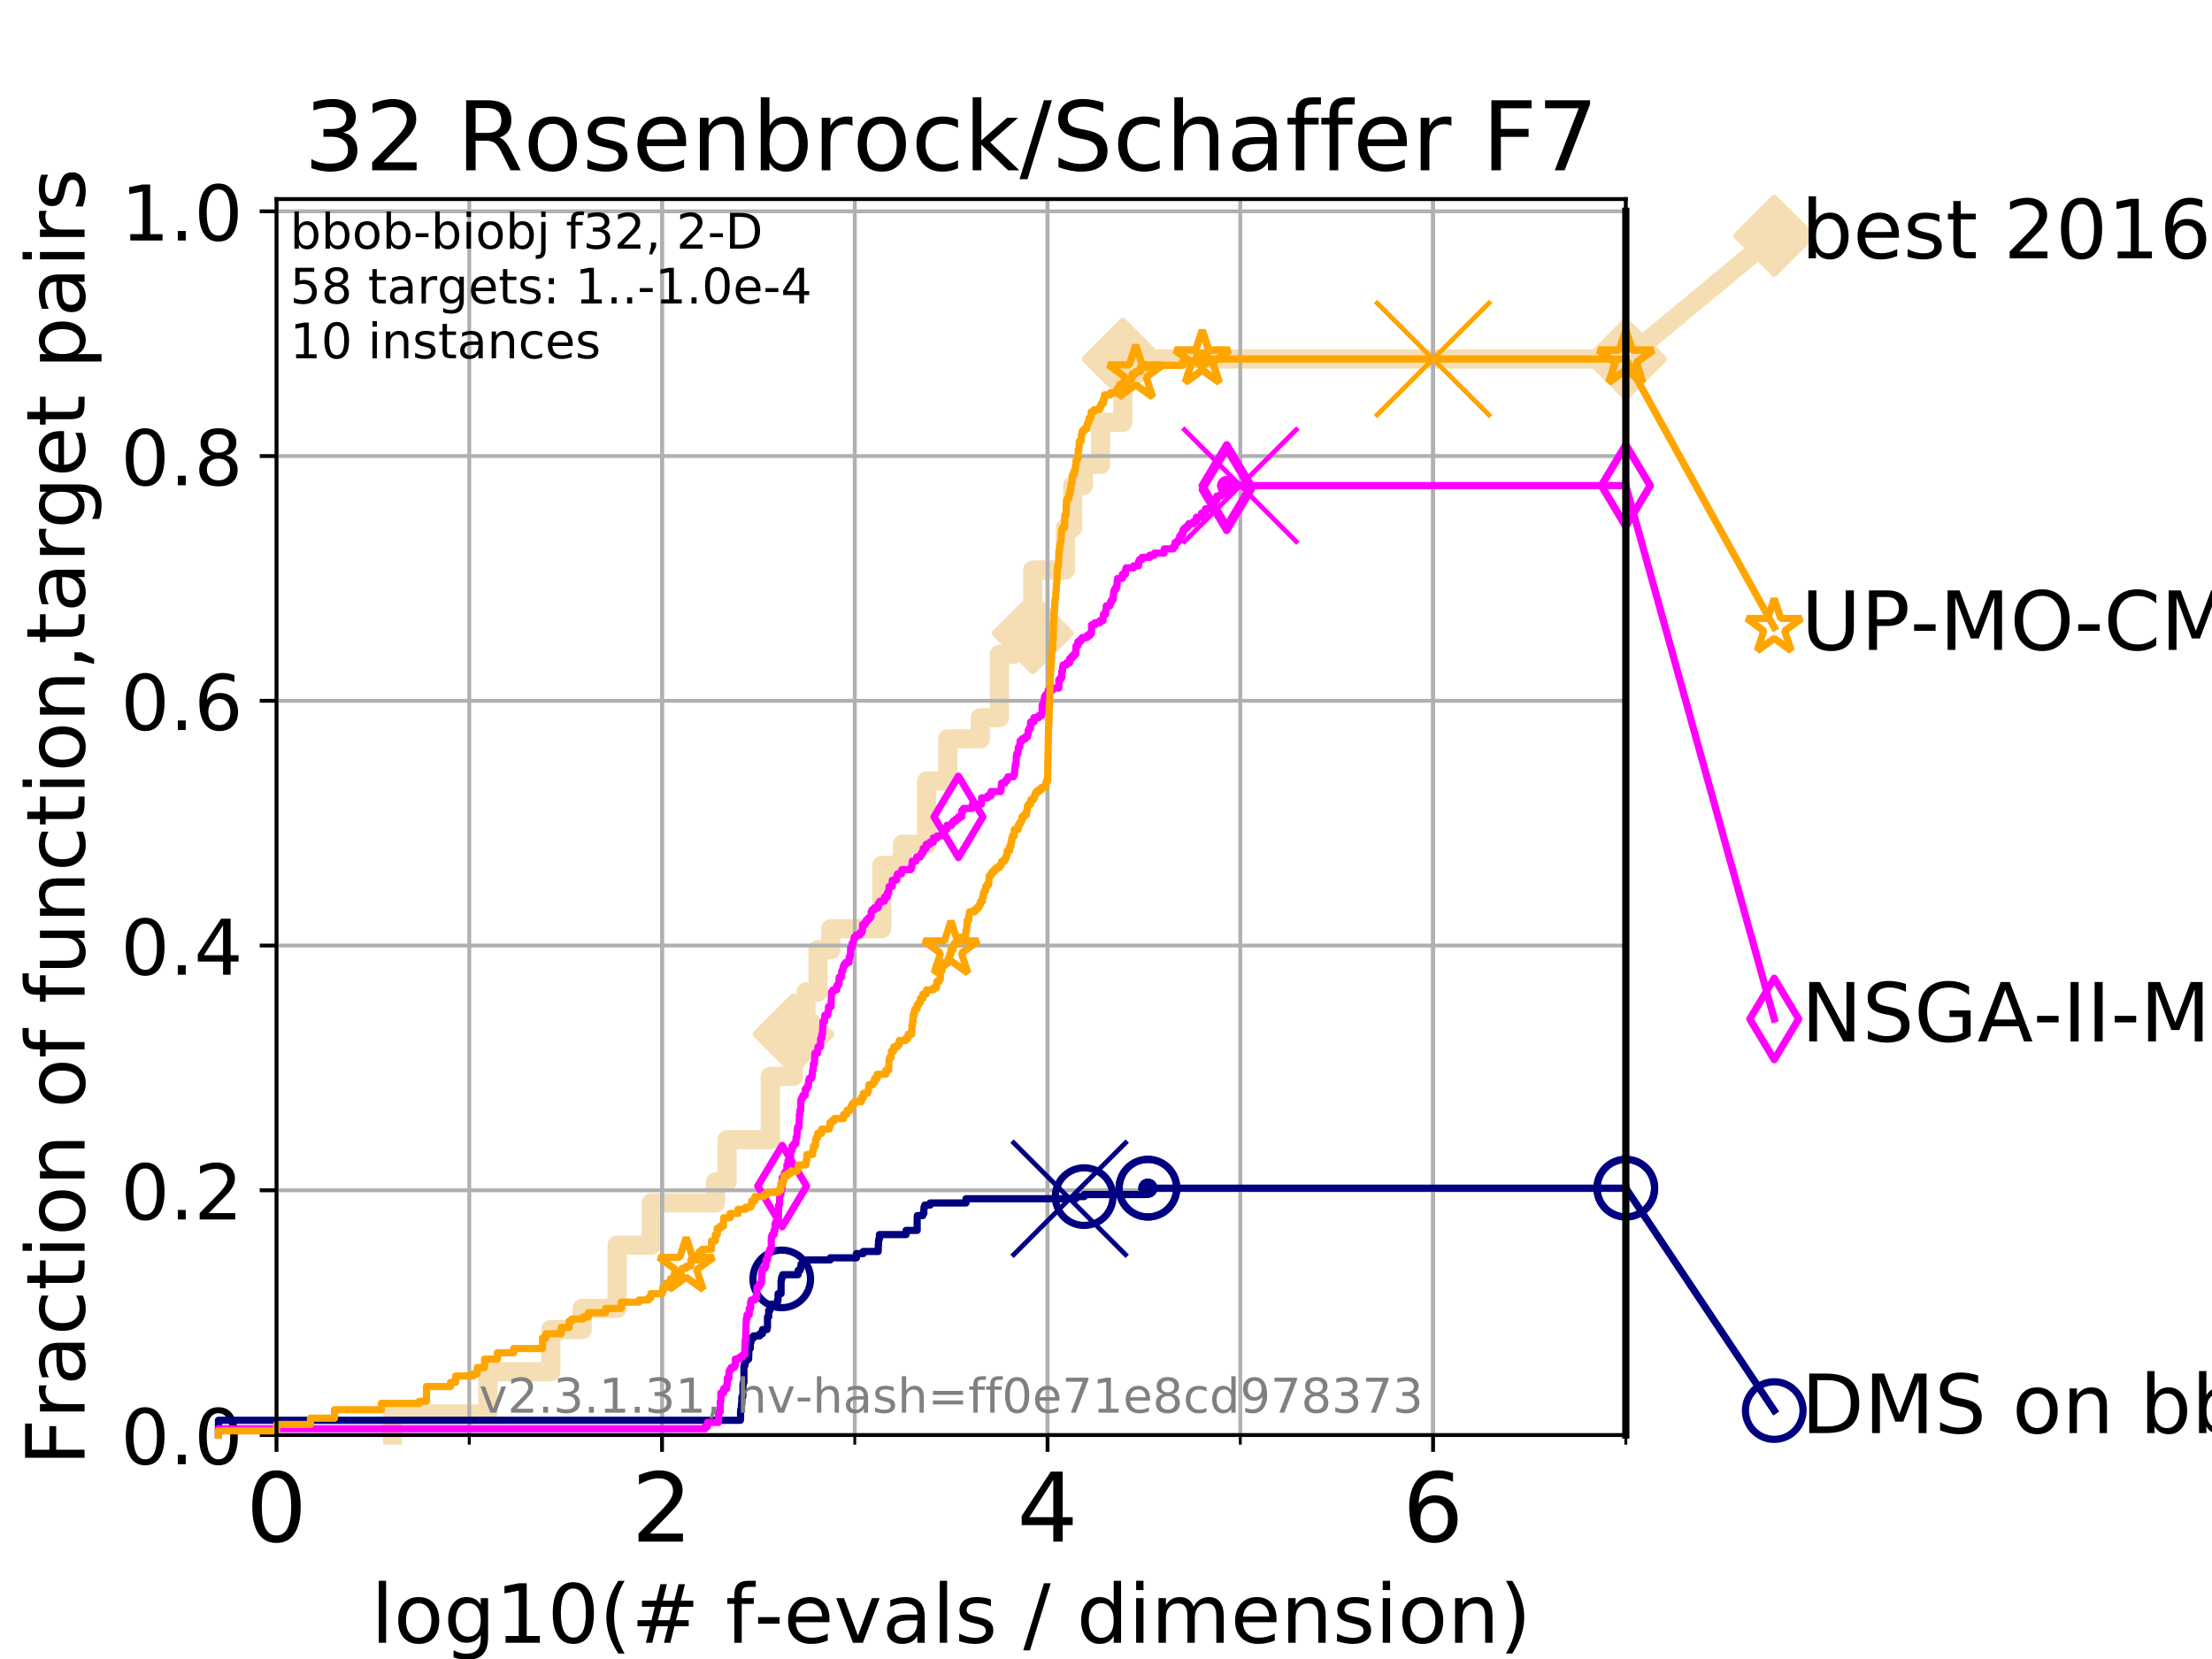 <?xml version="1.0" encoding="utf-8" standalone="no"?>
<!DOCTYPE svg PUBLIC "-//W3C//DTD SVG 1.1//EN"
  "http://www.w3.org/Graphics/SVG/1.1/DTD/svg11.dtd">
<!-- Created with matplotlib (https://matplotlib.org/) -->
<svg height="345.6pt" version="1.1" viewBox="0 0 460.8 345.6" width="460.8pt" xmlns="http://www.w3.org/2000/svg" xmlns:xlink="http://www.w3.org/1999/xlink">
 <defs>
  <style type="text/css">
*{stroke-linecap:butt;stroke-linejoin:round;}
  </style>
 </defs>
 <g id="figure_1">
  <g id="patch_1">
   <path d="M 0 345.6 
L 460.8 345.6 
L 460.8 0 
L 0 0 
z
" style="fill:#ffffff;"/>
  </g>
  <g id="axes_1">
   <g id="patch_2">
    <path d="M 57.6 298.944 
L 338.688 298.944 
L 338.688 41.472 
L 57.6 41.472 
z
" style="fill:#ffffff;"/>
   </g>
   <g id="line2d_1">
    <path d="M 81.776 298.944 
L 81.776 294.549 
L 101.647 294.549 
L 101.647 285.758 
L 114.751 285.758 
L 114.751 276.968 
L 121.265 276.968 
L 121.265 272.573 
L 128.561 272.573 
L 128.561 259.387 
L 135.682 259.387 
L 135.682 250.597 
L 149.058 250.597 
L 149.058 246.201 
L 151.462 246.201 
L 151.462 237.411 
L 160.466 237.411 
L 160.466 224.225 
L 165.303 224.225 
L 165.303 215.435 
L 167.892 215.435 
L 167.892 206.644 
L 170.406 206.644 
L 170.406 197.854 
L 173.073 197.854 
L 173.073 193.459 
L 183.696 193.459 
L 183.696 180.273 
L 188.014 180.273 
L 188.014 175.878 
L 193.052 175.878 
L 193.052 162.692 
L 197.439 162.692 
L 197.439 153.902 
L 204.223 153.902 
L 204.223 149.507 
L 208.197 149.507 
L 208.197 136.321 
L 211.106 136.321 
L 211.106 131.926 
L 215.146 131.926 
L 215.146 118.74 
L 221.942 118.74 
L 221.942 109.95 
L 223.457 109.95 
L 223.457 101.159 
L 225.685 101.159 
L 225.685 96.764 
L 229.271 96.764 
L 229.271 87.973 
L 233.912 87.973 
L 233.912 74.788 
L 338.688 74.788 
" style="fill:none;stroke:#f5deb3;stroke-linecap:square;stroke-width:4;"/>
   </g>
   <g id="line2d_2">
    <defs>
     <path d="M 0 7.778 
L 7.778 0 
L 0 -7.778 
L -7.778 0 
z
" id="m8166c829f3" style="stroke:#f5deb3;stroke-linejoin:miter;stroke-width:1.5;"/>
    </defs>
    <g>
     <use style="fill:#f5deb3;stroke:#f5deb3;stroke-linejoin:miter;stroke-width:1.5;" x="165.303" xlink:href="#m8166c829f3" y="215.435"/>
     <use style="fill:#f5deb3;stroke:#f5deb3;stroke-linejoin:miter;stroke-width:1.5;" x="215.146" xlink:href="#m8166c829f3" y="131.926"/>
     <use style="fill:#f5deb3;stroke:#f5deb3;stroke-linejoin:miter;stroke-width:1.5;" x="233.912" xlink:href="#m8166c829f3" y="74.788"/>
     <use style="fill:#f5deb3;stroke:#f5deb3;stroke-linejoin:miter;stroke-width:1.5;" x="233.912" xlink:href="#m8166c829f3" y="74.788"/>
     <use style="fill:#f5deb3;stroke:#f5deb3;stroke-linejoin:miter;stroke-width:1.5;" x="338.688" xlink:href="#m8166c829f3" y="74.788"/>
    </g>
   </g>
   <g id="line2d_3">
    <path style="fill:none;stroke:#f5deb3;stroke-linecap:square;stroke-width:4;"/>
    <g/>
   </g>
   <g id="line2d_4">
    <path d="M 338.688 74.788 
L 369.608 49.12 
" style="fill:none;stroke:#f5deb3;stroke-linecap:square;stroke-width:4;"/>
    <g>
     <use style="fill:#f5deb3;stroke:#f5deb3;stroke-linejoin:miter;stroke-width:1.5;" x="338.688" xlink:href="#m8166c829f3" y="74.788"/>
     <use style="fill:#f5deb3;stroke:#f5deb3;stroke-linejoin:miter;stroke-width:1.5;" x="369.608" xlink:href="#m8166c829f3" y="49.12"/>
    </g>
   </g>
   <g id="matplotlib.axis_1">
    <g id="xtick_1">
     <g id="line2d_5">
      <path clip-path="url(#p0c31ccfb90)" d="M 57.6 298.944 
L 57.6 41.472 
" style="fill:none;stroke:#b0b0b0;stroke-linecap:square;stroke-width:0.8;"/>
     </g>
     <g id="line2d_6">
      <defs>
       <path d="M 0 0 
L 0 3.5 
" id="mc0076f6eee" style="stroke:#000000;stroke-width:0.8;"/>
      </defs>
      <g>
       <use style="stroke:#000000;stroke-width:0.8;" x="57.6" xlink:href="#mc0076f6eee" y="298.944"/>
      </g>
     </g>
     <g id="text_1">
      <!-- 0 -->
      <defs>
       <path d="M 31.781 66.406 
Q 24.172 66.406 20.328 58.906 
Q 16.5 51.422 16.5 36.375 
Q 16.5 21.391 20.328 13.891 
Q 24.172 6.391 31.781 6.391 
Q 39.453 6.391 43.281 13.891 
Q 47.125 21.391 47.125 36.375 
Q 47.125 51.422 43.281 58.906 
Q 39.453 66.406 31.781 66.406 
z
M 31.781 74.219 
Q 44.047 74.219 50.516 64.516 
Q 56.984 54.828 56.984 36.375 
Q 56.984 17.969 50.516 8.266 
Q 44.047 -1.422 31.781 -1.422 
Q 19.531 -1.422 13.062 8.266 
Q 6.594 17.969 6.594 36.375 
Q 6.594 54.828 13.062 64.516 
Q 19.531 74.219 31.781 74.219 
z
" id="DejaVuSans-48"/>
      </defs>
      <g transform="translate(51.237 321.141)scale(0.2 -0.2)">
       <use xlink:href="#DejaVuSans-48"/>
      </g>
     </g>
    </g>
    <g id="xtick_2">
     <g id="line2d_7">
      <path clip-path="url(#p0c31ccfb90)" d="M 137.911 298.944 
L 137.911 41.472 
" style="fill:none;stroke:#b0b0b0;stroke-linecap:square;stroke-width:0.8;"/>
     </g>
     <g id="line2d_8">
      <g>
       <use style="stroke:#000000;stroke-width:0.8;" x="137.911" xlink:href="#mc0076f6eee" y="298.944"/>
      </g>
     </g>
     <g id="text_2">
      <!-- 2 -->
      <defs>
       <path d="M 19.188 8.297 
L 53.609 8.297 
L 53.609 0 
L 7.328 0 
L 7.328 8.297 
Q 12.938 14.109 22.625 23.891 
Q 32.328 33.688 34.812 36.531 
Q 39.547 41.844 41.422 45.531 
Q 43.312 49.219 43.312 52.781 
Q 43.312 58.594 39.234 62.25 
Q 35.156 65.922 28.609 65.922 
Q 23.969 65.922 18.812 64.312 
Q 13.672 62.703 7.812 59.422 
L 7.812 69.391 
Q 13.766 71.781 18.938 73 
Q 24.125 74.219 28.422 74.219 
Q 39.75 74.219 46.484 68.547 
Q 53.219 62.891 53.219 53.422 
Q 53.219 48.922 51.531 44.891 
Q 49.859 40.875 45.406 35.406 
Q 44.188 33.984 37.641 27.219 
Q 31.109 20.453 19.188 8.297 
z
" id="DejaVuSans-50"/>
      </defs>
      <g transform="translate(131.548 321.141)scale(0.2 -0.2)">
       <use xlink:href="#DejaVuSans-50"/>
      </g>
     </g>
    </g>
    <g id="xtick_3">
     <g id="line2d_9">
      <path clip-path="url(#p0c31ccfb90)" d="M 218.222 298.944 
L 218.222 41.472 
" style="fill:none;stroke:#b0b0b0;stroke-linecap:square;stroke-width:0.8;"/>
     </g>
     <g id="line2d_10">
      <g>
       <use style="stroke:#000000;stroke-width:0.8;" x="218.222" xlink:href="#mc0076f6eee" y="298.944"/>
      </g>
     </g>
     <g id="text_3">
      <!-- 4 -->
      <defs>
       <path d="M 37.797 64.312 
L 12.891 25.391 
L 37.797 25.391 
z
M 35.203 72.906 
L 47.609 72.906 
L 47.609 25.391 
L 58.016 25.391 
L 58.016 17.188 
L 47.609 17.188 
L 47.609 0 
L 37.797 0 
L 37.797 17.188 
L 4.891 17.188 
L 4.891 26.703 
z
" id="DejaVuSans-52"/>
      </defs>
      <g transform="translate(211.859 321.141)scale(0.2 -0.2)">
       <use xlink:href="#DejaVuSans-52"/>
      </g>
     </g>
    </g>
    <g id="xtick_4">
     <g id="line2d_11">
      <path clip-path="url(#p0c31ccfb90)" d="M 298.533 298.944 
L 298.533 41.472 
" style="fill:none;stroke:#b0b0b0;stroke-linecap:square;stroke-width:0.8;"/>
     </g>
     <g id="line2d_12">
      <g>
       <use style="stroke:#000000;stroke-width:0.8;" x="298.533" xlink:href="#mc0076f6eee" y="298.944"/>
      </g>
     </g>
     <g id="text_4">
      <!-- 6 -->
      <defs>
       <path d="M 33.016 40.375 
Q 26.375 40.375 22.484 35.828 
Q 18.609 31.297 18.609 23.391 
Q 18.609 15.531 22.484 10.953 
Q 26.375 6.391 33.016 6.391 
Q 39.656 6.391 43.531 10.953 
Q 47.406 15.531 47.406 23.391 
Q 47.406 31.297 43.531 35.828 
Q 39.656 40.375 33.016 40.375 
z
M 52.594 71.297 
L 52.594 62.312 
Q 48.875 64.062 45.094 64.984 
Q 41.312 65.922 37.594 65.922 
Q 27.828 65.922 22.672 59.328 
Q 17.531 52.734 16.797 39.406 
Q 19.672 43.656 24.016 45.922 
Q 28.375 48.188 33.594 48.188 
Q 44.578 48.188 50.953 41.516 
Q 57.328 34.859 57.328 23.391 
Q 57.328 12.156 50.688 5.359 
Q 44.047 -1.422 33.016 -1.422 
Q 20.359 -1.422 13.672 8.266 
Q 6.984 17.969 6.984 36.375 
Q 6.984 53.656 15.188 63.938 
Q 23.391 74.219 37.203 74.219 
Q 40.922 74.219 44.703 73.484 
Q 48.484 72.75 52.594 71.297 
z
" id="DejaVuSans-54"/>
      </defs>
      <g transform="translate(292.17 321.141)scale(0.2 -0.2)">
       <use xlink:href="#DejaVuSans-54"/>
      </g>
     </g>
    </g>
    <g id="xtick_5">
     <g id="line2d_13">
      <path clip-path="url(#p0c31ccfb90)" d="M 57.6 298.944 
L 57.6 41.472 
" style="fill:none;stroke:#b0b0b0;stroke-linecap:square;stroke-width:0.8;"/>
     </g>
     <g id="line2d_14">
      <defs>
       <path d="M 0 0 
L 0 2 
" id="mfc19d88e32" style="stroke:#000000;stroke-width:0.6;"/>
      </defs>
      <g>
       <use style="stroke:#000000;stroke-width:0.6;" x="57.6" xlink:href="#mfc19d88e32" y="298.944"/>
      </g>
     </g>
    </g>
    <g id="xtick_6">
     <g id="line2d_15">
      <path clip-path="url(#p0c31ccfb90)" d="M 97.755 298.944 
L 97.755 41.472 
" style="fill:none;stroke:#b0b0b0;stroke-linecap:square;stroke-width:0.8;"/>
     </g>
     <g id="line2d_16">
      <g>
       <use style="stroke:#000000;stroke-width:0.6;" x="97.755" xlink:href="#mfc19d88e32" y="298.944"/>
      </g>
     </g>
    </g>
    <g id="xtick_7">
     <g id="line2d_17">
      <path clip-path="url(#p0c31ccfb90)" d="M 137.911 298.944 
L 137.911 41.472 
" style="fill:none;stroke:#b0b0b0;stroke-linecap:square;stroke-width:0.8;"/>
     </g>
     <g id="line2d_18">
      <g>
       <use style="stroke:#000000;stroke-width:0.6;" x="137.911" xlink:href="#mfc19d88e32" y="298.944"/>
      </g>
     </g>
    </g>
    <g id="xtick_8">
     <g id="line2d_19">
      <path clip-path="url(#p0c31ccfb90)" d="M 178.066 298.944 
L 178.066 41.472 
" style="fill:none;stroke:#b0b0b0;stroke-linecap:square;stroke-width:0.8;"/>
     </g>
     <g id="line2d_20">
      <g>
       <use style="stroke:#000000;stroke-width:0.6;" x="178.066" xlink:href="#mfc19d88e32" y="298.944"/>
      </g>
     </g>
    </g>
    <g id="xtick_9">
     <g id="line2d_21">
      <path clip-path="url(#p0c31ccfb90)" d="M 218.222 298.944 
L 218.222 41.472 
" style="fill:none;stroke:#b0b0b0;stroke-linecap:square;stroke-width:0.8;"/>
     </g>
     <g id="line2d_22">
      <g>
       <use style="stroke:#000000;stroke-width:0.6;" x="218.222" xlink:href="#mfc19d88e32" y="298.944"/>
      </g>
     </g>
    </g>
    <g id="xtick_10">
     <g id="line2d_23">
      <path clip-path="url(#p0c31ccfb90)" d="M 258.377 298.944 
L 258.377 41.472 
" style="fill:none;stroke:#b0b0b0;stroke-linecap:square;stroke-width:0.8;"/>
     </g>
     <g id="line2d_24">
      <g>
       <use style="stroke:#000000;stroke-width:0.6;" x="258.377" xlink:href="#mfc19d88e32" y="298.944"/>
      </g>
     </g>
    </g>
    <g id="xtick_11">
     <g id="line2d_25">
      <path clip-path="url(#p0c31ccfb90)" d="M 298.533 298.944 
L 298.533 41.472 
" style="fill:none;stroke:#b0b0b0;stroke-linecap:square;stroke-width:0.8;"/>
     </g>
     <g id="line2d_26">
      <g>
       <use style="stroke:#000000;stroke-width:0.6;" x="298.533" xlink:href="#mfc19d88e32" y="298.944"/>
      </g>
     </g>
    </g>
    <g id="xtick_12">
     <g id="line2d_27">
      <path clip-path="url(#p0c31ccfb90)" d="M 338.688 298.944 
L 338.688 41.472 
" style="fill:none;stroke:#b0b0b0;stroke-linecap:square;stroke-width:0.8;"/>
     </g>
     <g id="line2d_28">
      <g>
       <use style="stroke:#000000;stroke-width:0.6;" x="338.688" xlink:href="#mfc19d88e32" y="298.944"/>
      </g>
     </g>
    </g>
    <g id="text_5">
     <!-- log10(# f-evals / dimension) -->
     <defs>
      <path d="M 9.422 75.984 
L 18.406 75.984 
L 18.406 0 
L 9.422 0 
z
" id="DejaVuSans-108"/>
      <path d="M 30.609 48.391 
Q 23.391 48.391 19.188 42.75 
Q 14.984 37.109 14.984 27.297 
Q 14.984 17.484 19.156 11.844 
Q 23.344 6.203 30.609 6.203 
Q 37.797 6.203 41.984 11.859 
Q 46.188 17.531 46.188 27.297 
Q 46.188 37.016 41.984 42.703 
Q 37.797 48.391 30.609 48.391 
z
M 30.609 56 
Q 42.328 56 49.016 48.375 
Q 55.719 40.766 55.719 27.297 
Q 55.719 13.875 49.016 6.219 
Q 42.328 -1.422 30.609 -1.422 
Q 18.844 -1.422 12.172 6.219 
Q 5.516 13.875 5.516 27.297 
Q 5.516 40.766 12.172 48.375 
Q 18.844 56 30.609 56 
z
" id="DejaVuSans-111"/>
      <path d="M 45.406 27.984 
Q 45.406 37.75 41.375 43.109 
Q 37.359 48.484 30.078 48.484 
Q 22.859 48.484 18.828 43.109 
Q 14.797 37.75 14.797 27.984 
Q 14.797 18.266 18.828 12.891 
Q 22.859 7.516 30.078 7.516 
Q 37.359 7.516 41.375 12.891 
Q 45.406 18.266 45.406 27.984 
z
M 54.391 6.781 
Q 54.391 -7.172 48.188 -13.984 
Q 42 -20.797 29.203 -20.797 
Q 24.469 -20.797 20.266 -20.094 
Q 16.062 -19.391 12.109 -17.922 
L 12.109 -9.188 
Q 16.062 -11.328 19.922 -12.344 
Q 23.781 -13.375 27.781 -13.375 
Q 36.625 -13.375 41.016 -8.766 
Q 45.406 -4.156 45.406 5.172 
L 45.406 9.625 
Q 42.625 4.781 38.281 2.391 
Q 33.938 0 27.875 0 
Q 17.828 0 11.672 7.656 
Q 5.516 15.328 5.516 27.984 
Q 5.516 40.672 11.672 48.328 
Q 17.828 56 27.875 56 
Q 33.938 56 38.281 53.609 
Q 42.625 51.219 45.406 46.391 
L 45.406 54.688 
L 54.391 54.688 
z
" id="DejaVuSans-103"/>
      <path d="M 12.406 8.297 
L 28.516 8.297 
L 28.516 63.922 
L 10.984 60.406 
L 10.984 69.391 
L 28.422 72.906 
L 38.281 72.906 
L 38.281 8.297 
L 54.391 8.297 
L 54.391 0 
L 12.406 0 
z
" id="DejaVuSans-49"/>
      <path d="M 31 75.875 
Q 24.469 64.656 21.281 53.656 
Q 18.109 42.672 18.109 31.391 
Q 18.109 20.125 21.312 9.062 
Q 24.516 -2 31 -13.188 
L 23.188 -13.188 
Q 15.875 -1.703 12.234 9.375 
Q 8.594 20.453 8.594 31.391 
Q 8.594 42.281 12.203 53.312 
Q 15.828 64.359 23.188 75.875 
z
" id="DejaVuSans-40"/>
      <path d="M 51.125 44 
L 36.922 44 
L 32.812 27.688 
L 47.125 27.688 
z
M 43.797 71.781 
L 38.719 51.516 
L 52.984 51.516 
L 58.109 71.781 
L 65.922 71.781 
L 60.891 51.516 
L 76.125 51.516 
L 76.125 44 
L 58.984 44 
L 54.984 27.688 
L 70.516 27.688 
L 70.516 20.219 
L 53.078 20.219 
L 48 0 
L 40.188 0 
L 45.219 20.219 
L 30.906 20.219 
L 25.875 0 
L 18.016 0 
L 23.094 20.219 
L 7.719 20.219 
L 7.719 27.688 
L 24.906 27.688 
L 29 44 
L 13.281 44 
L 13.281 51.516 
L 30.906 51.516 
L 35.891 71.781 
z
" id="DejaVuSans-35"/>
      <path id="DejaVuSans-32"/>
      <path d="M 37.109 75.984 
L 37.109 68.5 
L 28.516 68.5 
Q 23.688 68.5 21.797 66.547 
Q 19.922 64.594 19.922 59.516 
L 19.922 54.688 
L 34.719 54.688 
L 34.719 47.703 
L 19.922 47.703 
L 19.922 0 
L 10.891 0 
L 10.891 47.703 
L 2.297 47.703 
L 2.297 54.688 
L 10.891 54.688 
L 10.891 58.5 
Q 10.891 67.625 15.141 71.797 
Q 19.391 75.984 28.609 75.984 
z
" id="DejaVuSans-102"/>
      <path d="M 4.891 31.391 
L 31.203 31.391 
L 31.203 23.391 
L 4.891 23.391 
z
" id="DejaVuSans-45"/>
      <path d="M 56.203 29.594 
L 56.203 25.203 
L 14.891 25.203 
Q 15.484 15.922 20.484 11.062 
Q 25.484 6.203 34.422 6.203 
Q 39.594 6.203 44.453 7.469 
Q 49.312 8.734 54.109 11.281 
L 54.109 2.781 
Q 49.266 0.734 44.188 -0.344 
Q 39.109 -1.422 33.891 -1.422 
Q 20.797 -1.422 13.156 6.188 
Q 5.516 13.812 5.516 26.812 
Q 5.516 40.234 12.766 48.109 
Q 20.016 56 32.328 56 
Q 43.359 56 49.781 48.891 
Q 56.203 41.797 56.203 29.594 
z
M 47.219 32.234 
Q 47.125 39.594 43.094 43.984 
Q 39.062 48.391 32.422 48.391 
Q 24.906 48.391 20.391 44.141 
Q 15.875 39.891 15.188 32.172 
z
" id="DejaVuSans-101"/>
      <path d="M 2.984 54.688 
L 12.5 54.688 
L 29.594 8.797 
L 46.688 54.688 
L 56.203 54.688 
L 35.688 0 
L 23.484 0 
z
" id="DejaVuSans-118"/>
      <path d="M 34.281 27.484 
Q 23.391 27.484 19.188 25 
Q 14.984 22.516 14.984 16.5 
Q 14.984 11.719 18.141 8.906 
Q 21.297 6.109 26.703 6.109 
Q 34.188 6.109 38.703 11.406 
Q 43.219 16.703 43.219 25.484 
L 43.219 27.484 
z
M 52.203 31.203 
L 52.203 0 
L 43.219 0 
L 43.219 8.297 
Q 40.141 3.328 35.547 0.953 
Q 30.953 -1.422 24.312 -1.422 
Q 15.922 -1.422 10.953 3.297 
Q 6 8.016 6 15.922 
Q 6 25.141 12.172 29.828 
Q 18.359 34.516 30.609 34.516 
L 43.219 34.516 
L 43.219 35.406 
Q 43.219 41.609 39.141 45 
Q 35.062 48.391 27.688 48.391 
Q 23 48.391 18.547 47.266 
Q 14.109 46.141 10.016 43.891 
L 10.016 52.203 
Q 14.938 54.109 19.578 55.047 
Q 24.219 56 28.609 56 
Q 40.484 56 46.344 49.844 
Q 52.203 43.703 52.203 31.203 
z
" id="DejaVuSans-97"/>
      <path d="M 44.281 53.078 
L 44.281 44.578 
Q 40.484 46.531 36.375 47.5 
Q 32.281 48.484 27.875 48.484 
Q 21.188 48.484 17.844 46.438 
Q 14.5 44.391 14.5 40.281 
Q 14.5 37.156 16.891 35.375 
Q 19.281 33.594 26.516 31.984 
L 29.594 31.297 
Q 39.156 29.25 43.188 25.516 
Q 47.219 21.781 47.219 15.094 
Q 47.219 7.469 41.188 3.016 
Q 35.156 -1.422 24.609 -1.422 
Q 20.219 -1.422 15.453 -0.562 
Q 10.688 0.297 5.422 2 
L 5.422 11.281 
Q 10.406 8.688 15.234 7.391 
Q 20.062 6.109 24.812 6.109 
Q 31.156 6.109 34.562 8.281 
Q 37.984 10.453 37.984 14.406 
Q 37.984 18.062 35.516 20.016 
Q 33.062 21.969 24.703 23.781 
L 21.578 24.516 
Q 13.234 26.266 9.516 29.906 
Q 5.812 33.547 5.812 39.891 
Q 5.812 47.609 11.281 51.797 
Q 16.75 56 26.812 56 
Q 31.781 56 36.172 55.266 
Q 40.578 54.547 44.281 53.078 
z
" id="DejaVuSans-115"/>
      <path d="M 25.391 72.906 
L 33.688 72.906 
L 8.297 -9.281 
L 0 -9.281 
z
" id="DejaVuSans-47"/>
      <path d="M 45.406 46.391 
L 45.406 75.984 
L 54.391 75.984 
L 54.391 0 
L 45.406 0 
L 45.406 8.203 
Q 42.578 3.328 38.25 0.953 
Q 33.938 -1.422 27.875 -1.422 
Q 17.969 -1.422 11.734 6.484 
Q 5.516 14.406 5.516 27.297 
Q 5.516 40.188 11.734 48.094 
Q 17.969 56 27.875 56 
Q 33.938 56 38.25 53.625 
Q 42.578 51.266 45.406 46.391 
z
M 14.797 27.297 
Q 14.797 17.391 18.875 11.75 
Q 22.953 6.109 30.078 6.109 
Q 37.203 6.109 41.297 11.75 
Q 45.406 17.391 45.406 27.297 
Q 45.406 37.203 41.297 42.844 
Q 37.203 48.484 30.078 48.484 
Q 22.953 48.484 18.875 42.844 
Q 14.797 37.203 14.797 27.297 
z
" id="DejaVuSans-100"/>
      <path d="M 9.422 54.688 
L 18.406 54.688 
L 18.406 0 
L 9.422 0 
z
M 9.422 75.984 
L 18.406 75.984 
L 18.406 64.594 
L 9.422 64.594 
z
" id="DejaVuSans-105"/>
      <path d="M 52 44.188 
Q 55.375 50.25 60.062 53.125 
Q 64.75 56 71.094 56 
Q 79.641 56 84.281 50.016 
Q 88.922 44.047 88.922 33.016 
L 88.922 0 
L 79.891 0 
L 79.891 32.719 
Q 79.891 40.578 77.094 44.375 
Q 74.312 48.188 68.609 48.188 
Q 61.625 48.188 57.562 43.547 
Q 53.516 38.922 53.516 30.906 
L 53.516 0 
L 44.484 0 
L 44.484 32.719 
Q 44.484 40.625 41.703 44.406 
Q 38.922 48.188 33.109 48.188 
Q 26.219 48.188 22.156 43.531 
Q 18.109 38.875 18.109 30.906 
L 18.109 0 
L 9.078 0 
L 9.078 54.688 
L 18.109 54.688 
L 18.109 46.188 
Q 21.188 51.219 25.484 53.609 
Q 29.781 56 35.688 56 
Q 41.656 56 45.828 52.969 
Q 50 49.953 52 44.188 
z
" id="DejaVuSans-109"/>
      <path d="M 54.891 33.016 
L 54.891 0 
L 45.906 0 
L 45.906 32.719 
Q 45.906 40.484 42.875 44.328 
Q 39.844 48.188 33.797 48.188 
Q 26.516 48.188 22.312 43.547 
Q 18.109 38.922 18.109 30.906 
L 18.109 0 
L 9.078 0 
L 9.078 54.688 
L 18.109 54.688 
L 18.109 46.188 
Q 21.344 51.125 25.703 53.562 
Q 30.078 56 35.797 56 
Q 45.219 56 50.047 50.172 
Q 54.891 44.344 54.891 33.016 
z
" id="DejaVuSans-110"/>
      <path d="M 8.016 75.875 
L 15.828 75.875 
Q 23.141 64.359 26.781 53.312 
Q 30.422 42.281 30.422 31.391 
Q 30.422 20.453 26.781 9.375 
Q 23.141 -1.703 15.828 -13.188 
L 8.016 -13.188 
Q 14.5 -2 17.703 9.062 
Q 20.906 20.125 20.906 31.391 
Q 20.906 42.672 17.703 53.656 
Q 14.5 64.656 8.016 75.875 
z
" id="DejaVuSans-41"/>
     </defs>
     <g transform="translate(77.303 342.218)scale(0.17 -0.17)">
      <use xlink:href="#DejaVuSans-108"/>
      <use x="27.783" xlink:href="#DejaVuSans-111"/>
      <use x="88.965" xlink:href="#DejaVuSans-103"/>
      <use x="152.441" xlink:href="#DejaVuSans-49"/>
      <use x="216.064" xlink:href="#DejaVuSans-48"/>
      <use x="279.688" xlink:href="#DejaVuSans-40"/>
      <use x="318.701" xlink:href="#DejaVuSans-35"/>
      <use x="402.49" xlink:href="#DejaVuSans-32"/>
      <use x="434.277" xlink:href="#DejaVuSans-102"/>
      <use x="469.404" xlink:href="#DejaVuSans-45"/>
      <use x="505.488" xlink:href="#DejaVuSans-101"/>
      <use x="567.012" xlink:href="#DejaVuSans-118"/>
      <use x="626.191" xlink:href="#DejaVuSans-97"/>
      <use x="687.471" xlink:href="#DejaVuSans-108"/>
      <use x="715.254" xlink:href="#DejaVuSans-115"/>
      <use x="767.354" xlink:href="#DejaVuSans-32"/>
      <use x="799.141" xlink:href="#DejaVuSans-47"/>
      <use x="832.832" xlink:href="#DejaVuSans-32"/>
      <use x="864.619" xlink:href="#DejaVuSans-100"/>
      <use x="928.096" xlink:href="#DejaVuSans-105"/>
      <use x="955.879" xlink:href="#DejaVuSans-109"/>
      <use x="1053.291" xlink:href="#DejaVuSans-101"/>
      <use x="1114.814" xlink:href="#DejaVuSans-110"/>
      <use x="1178.193" xlink:href="#DejaVuSans-115"/>
      <use x="1230.293" xlink:href="#DejaVuSans-105"/>
      <use x="1258.076" xlink:href="#DejaVuSans-111"/>
      <use x="1319.258" xlink:href="#DejaVuSans-110"/>
      <use x="1382.637" xlink:href="#DejaVuSans-41"/>
     </g>
    </g>
   </g>
   <g id="matplotlib.axis_2">
    <g id="ytick_1">
     <g id="line2d_29">
      <path clip-path="url(#p0c31ccfb90)" d="M 57.6 298.944 
L 338.688 298.944 
" style="fill:none;stroke:#b0b0b0;stroke-linecap:square;stroke-width:0.8;"/>
     </g>
     <g id="line2d_30">
      <defs>
       <path d="M 0 0 
L -3.5 0 
" id="m02a33ab464" style="stroke:#000000;stroke-width:0.8;"/>
      </defs>
      <g>
       <use style="stroke:#000000;stroke-width:0.8;" x="57.6" xlink:href="#m02a33ab464" y="298.944"/>
      </g>
     </g>
     <g id="text_6">
      <!-- 0.0 -->
      <defs>
       <path d="M 10.688 12.406 
L 21 12.406 
L 21 0 
L 10.688 0 
z
" id="DejaVuSans-46"/>
      </defs>
      <g transform="translate(25.155 305.023)scale(0.16 -0.16)">
       <use xlink:href="#DejaVuSans-48"/>
       <use x="63.623" xlink:href="#DejaVuSans-46"/>
       <use x="95.41" xlink:href="#DejaVuSans-48"/>
      </g>
     </g>
    </g>
    <g id="ytick_2">
     <g id="line2d_31">
      <path clip-path="url(#p0c31ccfb90)" d="M 57.6 247.959 
L 338.688 247.959 
" style="fill:none;stroke:#b0b0b0;stroke-linecap:square;stroke-width:0.8;"/>
     </g>
     <g id="line2d_32">
      <g>
       <use style="stroke:#000000;stroke-width:0.8;" x="57.6" xlink:href="#m02a33ab464" y="247.959"/>
      </g>
     </g>
     <g id="text_7">
      <!-- 0.2 -->
      <g transform="translate(25.155 254.038)scale(0.16 -0.16)">
       <use xlink:href="#DejaVuSans-48"/>
       <use x="63.623" xlink:href="#DejaVuSans-46"/>
       <use x="95.41" xlink:href="#DejaVuSans-50"/>
      </g>
     </g>
    </g>
    <g id="ytick_3">
     <g id="line2d_33">
      <path clip-path="url(#p0c31ccfb90)" d="M 57.6 196.975 
L 338.688 196.975 
" style="fill:none;stroke:#b0b0b0;stroke-linecap:square;stroke-width:0.8;"/>
     </g>
     <g id="line2d_34">
      <g>
       <use style="stroke:#000000;stroke-width:0.8;" x="57.6" xlink:href="#m02a33ab464" y="196.975"/>
      </g>
     </g>
     <g id="text_8">
      <!-- 0.4 -->
      <g transform="translate(25.155 203.054)scale(0.16 -0.16)">
       <use xlink:href="#DejaVuSans-48"/>
       <use x="63.623" xlink:href="#DejaVuSans-46"/>
       <use x="95.41" xlink:href="#DejaVuSans-52"/>
      </g>
     </g>
    </g>
    <g id="ytick_4">
     <g id="line2d_35">
      <path clip-path="url(#p0c31ccfb90)" d="M 57.6 145.99 
L 338.688 145.99 
" style="fill:none;stroke:#b0b0b0;stroke-linecap:square;stroke-width:0.8;"/>
     </g>
     <g id="line2d_36">
      <g>
       <use style="stroke:#000000;stroke-width:0.8;" x="57.6" xlink:href="#m02a33ab464" y="145.99"/>
      </g>
     </g>
     <g id="text_9">
      <!-- 0.6 -->
      <g transform="translate(25.155 152.069)scale(0.16 -0.16)">
       <use xlink:href="#DejaVuSans-48"/>
       <use x="63.623" xlink:href="#DejaVuSans-46"/>
       <use x="95.41" xlink:href="#DejaVuSans-54"/>
      </g>
     </g>
    </g>
    <g id="ytick_5">
     <g id="line2d_37">
      <path clip-path="url(#p0c31ccfb90)" d="M 57.6 95.006 
L 338.688 95.006 
" style="fill:none;stroke:#b0b0b0;stroke-linecap:square;stroke-width:0.8;"/>
     </g>
     <g id="line2d_38">
      <g>
       <use style="stroke:#000000;stroke-width:0.8;" x="57.6" xlink:href="#m02a33ab464" y="95.006"/>
      </g>
     </g>
     <g id="text_10">
      <!-- 0.8 -->
      <defs>
       <path d="M 31.781 34.625 
Q 24.75 34.625 20.719 30.859 
Q 16.703 27.094 16.703 20.516 
Q 16.703 13.922 20.719 10.156 
Q 24.75 6.391 31.781 6.391 
Q 38.812 6.391 42.859 10.172 
Q 46.922 13.969 46.922 20.516 
Q 46.922 27.094 42.891 30.859 
Q 38.875 34.625 31.781 34.625 
z
M 21.922 38.812 
Q 15.578 40.375 12.031 44.719 
Q 8.5 49.078 8.5 55.328 
Q 8.5 64.062 14.719 69.141 
Q 20.953 74.219 31.781 74.219 
Q 42.672 74.219 48.875 69.141 
Q 55.078 64.062 55.078 55.328 
Q 55.078 49.078 51.531 44.719 
Q 48 40.375 41.703 38.812 
Q 48.828 37.156 52.797 32.312 
Q 56.781 27.484 56.781 20.516 
Q 56.781 9.906 50.312 4.234 
Q 43.844 -1.422 31.781 -1.422 
Q 19.734 -1.422 13.25 4.234 
Q 6.781 9.906 6.781 20.516 
Q 6.781 27.484 10.781 32.312 
Q 14.797 37.156 21.922 38.812 
z
M 18.312 54.391 
Q 18.312 48.734 21.844 45.562 
Q 25.391 42.391 31.781 42.391 
Q 38.141 42.391 41.719 45.562 
Q 45.312 48.734 45.312 54.391 
Q 45.312 60.062 41.719 63.234 
Q 38.141 66.406 31.781 66.406 
Q 25.391 66.406 21.844 63.234 
Q 18.312 60.062 18.312 54.391 
z
" id="DejaVuSans-56"/>
      </defs>
      <g transform="translate(25.155 101.085)scale(0.16 -0.16)">
       <use xlink:href="#DejaVuSans-48"/>
       <use x="63.623" xlink:href="#DejaVuSans-46"/>
       <use x="95.41" xlink:href="#DejaVuSans-56"/>
      </g>
     </g>
    </g>
    <g id="ytick_6">
     <g id="line2d_39">
      <path clip-path="url(#p0c31ccfb90)" d="M 57.6 44.021 
L 338.688 44.021 
" style="fill:none;stroke:#b0b0b0;stroke-linecap:square;stroke-width:0.8;"/>
     </g>
     <g id="line2d_40">
      <g>
       <use style="stroke:#000000;stroke-width:0.8;" x="57.6" xlink:href="#m02a33ab464" y="44.021"/>
      </g>
     </g>
     <g id="text_11">
      <!-- 1.0 -->
      <g transform="translate(25.155 50.1)scale(0.16 -0.16)">
       <use xlink:href="#DejaVuSans-49"/>
       <use x="63.623" xlink:href="#DejaVuSans-46"/>
       <use x="95.41" xlink:href="#DejaVuSans-48"/>
      </g>
     </g>
    </g>
    <g id="text_12">
     <!-- Fraction of function,target pairs -->
     <defs>
      <path d="M 9.812 72.906 
L 51.703 72.906 
L 51.703 64.594 
L 19.672 64.594 
L 19.672 43.109 
L 48.578 43.109 
L 48.578 34.812 
L 19.672 34.812 
L 19.672 0 
L 9.812 0 
z
" id="DejaVuSans-70"/>
      <path d="M 41.109 46.297 
Q 39.594 47.172 37.812 47.578 
Q 36.031 48 33.891 48 
Q 26.266 48 22.188 43.047 
Q 18.109 38.094 18.109 28.812 
L 18.109 0 
L 9.078 0 
L 9.078 54.688 
L 18.109 54.688 
L 18.109 46.188 
Q 20.953 51.172 25.484 53.578 
Q 30.031 56 36.531 56 
Q 37.453 56 38.578 55.875 
Q 39.703 55.766 41.062 55.516 
z
" id="DejaVuSans-114"/>
      <path d="M 48.781 52.594 
L 48.781 44.188 
Q 44.969 46.297 41.141 47.344 
Q 37.312 48.391 33.406 48.391 
Q 24.656 48.391 19.812 42.844 
Q 14.984 37.312 14.984 27.297 
Q 14.984 17.281 19.812 11.734 
Q 24.656 6.203 33.406 6.203 
Q 37.312 6.203 41.141 7.25 
Q 44.969 8.297 48.781 10.406 
L 48.781 2.094 
Q 45.016 0.344 40.984 -0.531 
Q 36.969 -1.422 32.422 -1.422 
Q 20.062 -1.422 12.781 6.344 
Q 5.516 14.109 5.516 27.297 
Q 5.516 40.672 12.859 48.328 
Q 20.219 56 33.016 56 
Q 37.156 56 41.109 55.141 
Q 45.062 54.297 48.781 52.594 
z
" id="DejaVuSans-99"/>
      <path d="M 18.312 70.219 
L 18.312 54.688 
L 36.812 54.688 
L 36.812 47.703 
L 18.312 47.703 
L 18.312 18.016 
Q 18.312 11.328 20.141 9.422 
Q 21.969 7.516 27.594 7.516 
L 36.812 7.516 
L 36.812 0 
L 27.594 0 
Q 17.188 0 13.234 3.875 
Q 9.281 7.766 9.281 18.016 
L 9.281 47.703 
L 2.688 47.703 
L 2.688 54.688 
L 9.281 54.688 
L 9.281 70.219 
z
" id="DejaVuSans-116"/>
      <path d="M 8.5 21.578 
L 8.5 54.688 
L 17.484 54.688 
L 17.484 21.922 
Q 17.484 14.156 20.5 10.266 
Q 23.531 6.391 29.594 6.391 
Q 36.859 6.391 41.078 11.031 
Q 45.312 15.672 45.312 23.688 
L 45.312 54.688 
L 54.297 54.688 
L 54.297 0 
L 45.312 0 
L 45.312 8.406 
Q 42.047 3.422 37.719 1 
Q 33.406 -1.422 27.688 -1.422 
Q 18.266 -1.422 13.375 4.438 
Q 8.5 10.297 8.5 21.578 
z
M 31.109 56 
z
" id="DejaVuSans-117"/>
      <path d="M 11.719 12.406 
L 22.016 12.406 
L 22.016 4 
L 14.016 -11.625 
L 7.719 -11.625 
L 11.719 4 
z
" id="DejaVuSans-44"/>
      <path d="M 18.109 8.203 
L 18.109 -20.797 
L 9.078 -20.797 
L 9.078 54.688 
L 18.109 54.688 
L 18.109 46.391 
Q 20.953 51.266 25.266 53.625 
Q 29.594 56 35.594 56 
Q 45.562 56 51.781 48.094 
Q 58.016 40.188 58.016 27.297 
Q 58.016 14.406 51.781 6.484 
Q 45.562 -1.422 35.594 -1.422 
Q 29.594 -1.422 25.266 0.953 
Q 20.953 3.328 18.109 8.203 
z
M 48.688 27.297 
Q 48.688 37.203 44.609 42.844 
Q 40.531 48.484 33.406 48.484 
Q 26.266 48.484 22.188 42.844 
Q 18.109 37.203 18.109 27.297 
Q 18.109 17.391 22.188 11.75 
Q 26.266 6.109 33.406 6.109 
Q 40.531 6.109 44.609 11.75 
Q 48.688 17.391 48.688 27.297 
z
" id="DejaVuSans-112"/>
     </defs>
     <g transform="translate(17.62 305.347)rotate(-90)scale(0.17 -0.17)">
      <use xlink:href="#DejaVuSans-70"/>
      <use x="57.41" xlink:href="#DejaVuSans-114"/>
      <use x="98.523" xlink:href="#DejaVuSans-97"/>
      <use x="159.803" xlink:href="#DejaVuSans-99"/>
      <use x="214.783" xlink:href="#DejaVuSans-116"/>
      <use x="253.992" xlink:href="#DejaVuSans-105"/>
      <use x="281.775" xlink:href="#DejaVuSans-111"/>
      <use x="342.957" xlink:href="#DejaVuSans-110"/>
      <use x="406.336" xlink:href="#DejaVuSans-32"/>
      <use x="438.123" xlink:href="#DejaVuSans-111"/>
      <use x="499.305" xlink:href="#DejaVuSans-102"/>
      <use x="534.51" xlink:href="#DejaVuSans-32"/>
      <use x="566.297" xlink:href="#DejaVuSans-102"/>
      <use x="601.502" xlink:href="#DejaVuSans-117"/>
      <use x="664.881" xlink:href="#DejaVuSans-110"/>
      <use x="728.26" xlink:href="#DejaVuSans-99"/>
      <use x="783.24" xlink:href="#DejaVuSans-116"/>
      <use x="822.449" xlink:href="#DejaVuSans-105"/>
      <use x="850.232" xlink:href="#DejaVuSans-111"/>
      <use x="911.414" xlink:href="#DejaVuSans-110"/>
      <use x="974.793" xlink:href="#DejaVuSans-44"/>
      <use x="1006.58" xlink:href="#DejaVuSans-116"/>
      <use x="1045.789" xlink:href="#DejaVuSans-97"/>
      <use x="1107.068" xlink:href="#DejaVuSans-114"/>
      <use x="1148.166" xlink:href="#DejaVuSans-103"/>
      <use x="1211.643" xlink:href="#DejaVuSans-101"/>
      <use x="1273.166" xlink:href="#DejaVuSans-116"/>
      <use x="1312.375" xlink:href="#DejaVuSans-32"/>
      <use x="1344.162" xlink:href="#DejaVuSans-112"/>
      <use x="1407.639" xlink:href="#DejaVuSans-97"/>
      <use x="1468.918" xlink:href="#DejaVuSans-105"/>
      <use x="1496.701" xlink:href="#DejaVuSans-114"/>
      <use x="1537.814" xlink:href="#DejaVuSans-115"/>
     </g>
    </g>
   </g>
   <g id="line2d_41">
    <defs>
     <path d="M 0 1.5 
C 0.398 1.5 0.779 1.342 1.061 1.061 
C 1.342 0.779 1.5 0.398 1.5 0 
C 1.5 -0.398 1.342 -0.779 1.061 -1.061 
C 0.779 -1.342 0.398 -1.5 0 -1.5 
C -0.398 -1.5 -0.779 -1.342 -1.061 -1.061 
C -1.342 -0.779 -1.5 -0.398 -1.5 0 
C -1.5 0.398 -1.342 0.779 -1.061 1.061 
C -0.779 1.342 -0.398 1.5 0 1.5 
z
" id="m6ae71b774a" style="stroke:#f5deb3;"/>
    </defs>
    <g>
     <use style="fill:#f5deb3;stroke:#f5deb3;" x="233.912" xlink:href="#m6ae71b774a" y="74.788"/>
     <use style="fill:#f5deb3;stroke:#f5deb3;" x="233.912" xlink:href="#m6ae71b774a" y="74.788"/>
    </g>
   </g>
   <g id="line2d_42">
    <defs>
     <path d="M 0 1.5 
C 0.398 1.5 0.779 1.342 1.061 1.061 
C 1.342 0.779 1.5 0.398 1.5 0 
C 1.5 -0.398 1.342 -0.779 1.061 -1.061 
C 0.779 -1.342 0.398 -1.5 0 -1.5 
C -0.398 -1.5 -0.779 -1.342 -1.061 -1.061 
C -1.342 -0.779 -1.5 -0.398 -1.5 0 
C -1.5 0.398 -1.342 0.779 -1.061 1.061 
C -0.779 1.342 -0.398 1.5 0 1.5 
z
" id="m49c530eb86" style="stroke:#000080;"/>
    </defs>
    <g>
     <use style="fill:#000080;stroke:#000080;" x="239.128" xlink:href="#m49c530eb86" y="247.52"/>
     <use style="fill:#000080;stroke:#000080;" x="239.128" xlink:href="#m49c530eb86" y="247.52"/>
    </g>
   </g>
   <g id="line2d_43">
    <path d="M 45.512 298.944 
L 45.512 295.867 
L 154.236 295.867 
L 154.236 295.428 
L 154.27 295.428 
L 154.27 294.109 
L 154.304 294.109 
L 154.304 293.67 
L 154.44 293.67 
L 154.44 292.791 
L 154.473 292.791 
L 154.473 292.351 
L 154.541 292.351 
L 154.541 291.033 
L 154.708 291.033 
L 154.708 290.593 
L 154.774 290.593 
L 154.774 288.395 
L 154.841 288.395 
L 154.841 287.956 
L 154.972 287.956 
L 154.972 284.44 
L 155.2 284.44 
L 155.2 284 
L 155.265 284 
L 155.265 283.561 
L 155.489 283.561 
L 155.489 283.121 
L 155.96 283.121 
L 155.96 282.242 
L 155.991 282.242 
L 155.991 280.924 
L 156.297 280.924 
L 156.297 279.605 
L 156.449 279.605 
L 156.449 278.726 
L 156.982 278.726 
L 156.982 278.286 
L 158.277 278.286 
L 158.277 277.847 
L 158.837 277.847 
L 158.837 276.968 
L 159.783 276.968 
L 159.783 276.528 
L 159.882 276.528 
L 159.882 274.331 
L 160.128 274.331 
L 160.128 273.012 
L 160.394 273.012 
L 160.394 272.573 
L 160.49 272.573 
L 160.49 272.133 
L 160.609 272.133 
L 160.609 271.694 
L 161.956 271.694 
L 161.956 270.815 
L 162.087 270.815 
L 162.087 269.496 
L 162.708 269.496 
L 162.708 266.859 
L 162.771 266.859 
L 162.771 266.419 
L 162.854 266.419 
L 162.854 265.98 
L 163.062 265.98 
L 163.062 265.54 
L 166.255 265.54 
L 166.255 264.661 
L 166.679 264.661 
L 166.679 264.222 
L 166.829 264.222 
L 166.829 263.782 
L 166.879 263.782 
L 166.879 263.343 
L 168.079 263.343 
L 168.079 262.464 
L 172.956 262.464 
L 172.956 262.024 
L 178.412 262.024 
L 178.412 261.145 
L 179.831 261.145 
L 179.831 260.706 
L 182.948 260.706 
L 182.948 260.266 
L 182.961 260.266 
L 182.961 259.387 
L 183.013 259.387 
L 183.013 258.508 
L 183.085 258.508 
L 183.085 258.068 
L 183.203 258.068 
L 183.203 257.189 
L 188.752 257.189 
L 188.752 256.31 
L 191.063 256.31 
L 191.063 253.673 
L 191.092 253.673 
L 191.092 253.234 
L 192.224 253.234 
L 192.224 252.794 
L 192.455 252.794 
L 192.455 251.915 
L 192.489 251.915 
L 192.489 251.476 
L 192.641 251.476 
L 192.641 251.036 
L 193.775 251.036 
L 193.775 250.597 
L 201.233 250.597 
L 201.233 249.718 
L 224.161 249.718 
L 224.161 249.278 
L 225.85 249.278 
L 225.85 248.838 
L 238.833 248.838 
L 238.833 248.399 
L 239.112 248.399 
L 239.112 247.959 
L 239.128 247.959 
L 239.128 247.52 
L 338.688 247.52 
" style="fill:none;stroke:#000080;stroke-linecap:square;stroke-width:1.5;"/>
   </g>
   <g id="line2d_44">
    <defs>
     <path d="M 0 6 
C 1.591 6 3.117 5.368 4.243 4.243 
C 5.368 3.117 6 1.591 6 0 
C 6 -1.591 5.368 -3.117 4.243 -4.243 
C 3.117 -5.368 1.591 -6 0 -6 
C -1.591 -6 -3.117 -5.368 -4.243 -4.243 
C -5.368 -3.117 -6 -1.591 -6 0 
C -6 1.591 -5.368 3.117 -4.243 4.243 
C -3.117 5.368 -1.591 6 0 6 
z
" id="mc61a77ee52" style="stroke:#000080;stroke-width:1.5;"/>
    </defs>
    <g>
     <use style="fill-opacity:0;stroke:#000080;stroke-width:1.5;" x="162.854" xlink:href="#mc61a77ee52" y="266.419"/>
     <use style="fill-opacity:0;stroke:#000080;stroke-width:1.5;" x="225.85" xlink:href="#mc61a77ee52" y="249.278"/>
     <use style="fill-opacity:0;stroke:#000080;stroke-width:1.5;" x="239.128" xlink:href="#mc61a77ee52" y="247.52"/>
     <use style="fill-opacity:0;stroke:#000080;stroke-width:1.5;" x="239.128" xlink:href="#mc61a77ee52" y="247.52"/>
     <use style="fill-opacity:0;stroke:#000080;stroke-width:1.5;" x="338.688" xlink:href="#mc61a77ee52" y="247.52"/>
    </g>
   </g>
   <g id="line2d_45">
    <path style="fill:none;stroke:#000080;stroke-linecap:square;stroke-width:1.5;"/>
    <g/>
   </g>
   <g id="line2d_46">
    <path clip-path="url(#p0c31ccfb90)" d="M 222.824 249.718 
" style="fill:none;stroke:#000080;stroke-linecap:square;stroke-width:1.5;"/>
    <defs>
     <path d="M -12 12 
L 12 -12 
M -12 -12 
L 12 12 
" id="me9d57c9cdd" style="stroke:#000080;"/>
    </defs>
    <g clip-path="url(#p0c31ccfb90)">
     <use style="fill:#000080;stroke:#000080;" x="222.824" xlink:href="#me9d57c9cdd" y="249.718"/>
    </g>
   </g>
   <g id="line2d_47">
    <defs>
     <path d="M 0 1.5 
C 0.398 1.5 0.779 1.342 1.061 1.061 
C 1.342 0.779 1.5 0.398 1.5 0 
C 1.5 -0.398 1.342 -0.779 1.061 -1.061 
C 0.779 -1.342 0.398 -1.5 0 -1.5 
C -0.398 -1.5 -0.779 -1.342 -1.061 -1.061 
C -1.342 -0.779 -1.5 -0.398 -1.5 0 
C -1.5 0.398 -1.342 0.779 -1.061 1.061 
C -0.779 1.342 -0.398 1.5 0 1.5 
z
" id="ma6b3e645c1" style="stroke:#ff00ff;"/>
    </defs>
    <g>
     <use style="fill:#ff00ff;stroke:#ff00ff;" x="255.546" xlink:href="#ma6b3e645c1" y="101.159"/>
     <use style="fill:#ff00ff;stroke:#ff00ff;" x="255.546" xlink:href="#ma6b3e645c1" y="101.159"/>
    </g>
   </g>
   <g id="line2d_48">
    <path d="M 45.512 298.944 
L 45.512 297.625 
L 146.906 297.625 
L 146.906 297.186 
L 147.369 297.186 
L 147.369 296.307 
L 149.691 296.307 
L 149.691 294.109 
L 150.042 294.109 
L 150.042 291.912 
L 150.172 291.912 
L 150.172 290.154 
L 150.766 290.154 
L 150.766 289.275 
L 151.381 289.275 
L 151.381 288.395 
L 151.502 288.395 
L 151.502 287.077 
L 151.858 287.077 
L 151.858 285.758 
L 152.014 285.758 
L 152.014 285.319 
L 152.322 285.319 
L 152.322 284.879 
L 152.959 284.879 
L 152.959 284.44 
L 153.178 284.44 
L 153.178 283.121 
L 154.098 283.121 
L 154.098 282.682 
L 154.708 282.682 
L 154.708 282.242 
L 155.135 282.242 
L 155.232 279.166 
L 155.329 279.166 
L 155.425 275.649 
L 155.457 275.649 
L 155.457 274.77 
L 155.616 274.77 
L 155.616 273.891 
L 156.083 273.891 
L 156.083 272.573 
L 156.358 272.573 
L 156.358 271.254 
L 156.509 271.254 
L 156.509 270.815 
L 157.243 270.815 
L 157.243 270.375 
L 157.614 270.375 
L 157.698 268.177 
L 158.031 268.177 
L 158.031 267.738 
L 158.358 267.738 
L 158.358 267.298 
L 158.599 267.298 
L 158.679 265.101 
L 158.785 265.101 
L 158.811 264.222 
L 159.355 264.222 
L 159.355 263.782 
L 159.532 263.782 
L 159.558 262.464 
L 159.882 262.464 
L 159.981 261.145 
L 160.346 261.145 
L 160.346 260.266 
L 160.656 260.266 
L 160.68 257.629 
L 160.868 257.629 
L 160.868 257.189 
L 161.238 257.189 
L 161.238 256.31 
L 161.443 256.31 
L 161.443 254.992 
L 161.601 254.992 
L 161.601 254.552 
L 161.845 254.552 
L 161.845 254.113 
L 162.13 254.113 
L 162.217 251.036 
L 162.368 251.036 
L 162.454 248.838 
L 162.687 248.838 
L 162.687 247.959 
L 162.875 247.959 
L 162.958 245.322 
L 163.368 245.322 
L 163.368 244.443 
L 163.65 244.443 
L 163.65 244.004 
L 163.926 244.004 
L 163.926 242.685 
L 164.121 242.685 
L 164.141 241.806 
L 164.41 241.806 
L 164.41 240.927 
L 164.694 240.927 
L 164.694 239.609 
L 165.01 239.609 
L 165.01 238.729 
L 165.357 238.729 
L 165.357 238.29 
L 165.75 238.29 
L 165.856 236.971 
L 166.013 236.971 
L 166.083 235.213 
L 166.169 235.213 
L 166.169 234.774 
L 166.46 234.774 
L 166.528 232.137 
L 166.646 232.137 
L 166.646 231.258 
L 166.796 231.258 
L 166.846 229.06 
L 167.06 229.06 
L 167.06 228.62 
L 167.256 228.62 
L 167.256 228.181 
L 167.72 228.181 
L 167.767 226.862 
L 168.094 226.862 
L 168.094 226.423 
L 168.355 226.423 
L 168.461 225.104 
L 168.552 225.104 
L 168.552 224.665 
L 169.027 224.665 
L 169.027 224.225 
L 169.201 224.225 
L 169.274 222.907 
L 169.389 222.907 
L 169.46 221.588 
L 169.659 221.588 
L 169.758 219.391 
L 170.324 219.391 
L 170.406 218.072 
L 170.899 218.072 
L 170.952 216.314 
L 171.186 216.314 
L 171.186 215.435 
L 171.328 215.435 
L 171.43 212.798 
L 171.759 212.798 
L 171.821 211.479 
L 172.434 211.479 
L 172.506 210.6 
L 172.578 210.6 
L 172.602 209.721 
L 173.119 209.721 
L 173.223 206.644 
L 173.554 206.644 
L 173.554 206.205 
L 174.305 206.205 
L 174.305 205.326 
L 174.616 205.326 
L 174.616 204.886 
L 174.796 204.886 
L 174.806 203.568 
L 175.283 203.568 
L 175.345 202.249 
L 175.567 202.249 
L 175.638 201.37 
L 175.817 201.37 
L 175.817 200.931 
L 176.171 200.931 
L 176.171 200.491 
L 176.866 200.491 
L 176.866 199.612 
L 176.987 199.612 
L 176.987 199.173 
L 177.153 199.173 
L 177.199 197.414 
L 177.508 197.414 
L 177.508 196.535 
L 177.75 196.535 
L 177.847 195.656 
L 177.953 195.656 
L 177.953 195.217 
L 178.343 195.217 
L 178.343 194.777 
L 179.124 194.777 
L 179.124 194.338 
L 179.505 194.338 
L 179.505 193.898 
L 179.665 193.898 
L 179.705 192.58 
L 180.205 192.58 
L 180.205 192.14 
L 180.45 192.14 
L 180.45 191.701 
L 180.849 191.701 
L 180.849 191.261 
L 181.311 191.261 
L 181.311 190.822 
L 181.47 190.822 
L 181.47 189.943 
L 181.684 189.943 
L 181.684 189.503 
L 182.207 189.503 
L 182.207 189.063 
L 182.967 189.063 
L 182.967 188.184 
L 183.281 188.184 
L 183.281 187.745 
L 184.231 187.745 
L 184.255 186.866 
L 184.856 186.866 
L 184.856 185.987 
L 185.126 185.987 
L 185.23 184.668 
L 185.849 184.668 
L 185.883 183.35 
L 186.789 183.35 
L 186.815 182.471 
L 186.973 182.471 
L 186.973 182.031 
L 187.781 182.031 
L 187.88 181.152 
L 189.762 181.152 
L 189.762 180.713 
L 189.944 180.713 
L 190.032 179.394 
L 190.805 179.394 
L 190.805 178.954 
L 190.934 178.954 
L 190.934 178.515 
L 191.729 178.515 
L 191.729 178.075 
L 191.962 178.075 
L 191.962 177.636 
L 192.305 177.636 
L 192.305 176.757 
L 192.944 176.757 
L 192.944 175.878 
L 193.69 175.878 
L 193.69 175.438 
L 194.429 175.438 
L 194.429 174.559 
L 195.239 174.559 
L 195.239 174.12 
L 196.282 174.12 
L 196.282 173.68 
L 196.634 173.68 
L 196.646 172.801 
L 197.266 172.801 
L 197.266 171.922 
L 198.25 171.922 
L 198.25 171.483 
L 198.549 171.483 
L 198.549 171.043 
L 199.126 171.043 
L 199.126 170.604 
L 199.66 170.604 
L 199.66 170.164 
L 200.33 170.164 
L 200.368 168.845 
L 200.736 168.845 
L 200.736 168.406 
L 202.564 168.406 
L 202.564 167.527 
L 204.456 167.527 
L 204.495 166.208 
L 205.751 166.208 
L 205.751 165.769 
L 206.448 165.769 
L 206.448 164.89 
L 208.431 164.89 
L 208.431 164.45 
L 208.545 164.45 
L 208.636 163.132 
L 209.366 163.132 
L 209.366 162.692 
L 209.72 162.692 
L 209.72 162.253 
L 209.975 162.253 
L 209.975 161.813 
L 211.123 161.813 
L 211.123 161.374 
L 211.331 161.374 
L 211.401 160.055 
L 211.474 160.055 
L 211.509 159.176 
L 211.658 159.176 
L 211.739 157.418 
L 211.819 157.418 
L 211.819 156.978 
L 212.056 156.978 
L 212.145 155.66 
L 212.42 155.66 
L 212.501 154.341 
L 212.936 154.341 
L 212.936 153.902 
L 213.616 153.902 
L 213.616 153.462 
L 214.076 153.462 
L 214.175 152.583 
L 214.19 152.583 
L 214.19 152.144 
L 214.397 152.144 
L 214.397 151.704 
L 214.661 151.704 
L 214.697 150.386 
L 215.383 150.386 
L 215.383 149.507 
L 216.4 149.507 
L 216.4 149.067 
L 216.954 149.067 
L 216.954 148.627 
L 217.088 148.627 
L 217.088 146.869 
L 217.325 146.869 
L 217.325 146.43 
L 217.495 146.43 
L 217.586 145.111 
L 217.863 145.111 
L 217.863 144.672 
L 218.355 144.672 
L 218.355 143.793 
L 219.253 143.793 
L 219.253 143.353 
L 220.563 143.353 
L 220.578 141.595 
L 220.924 141.595 
L 220.924 141.156 
L 221.197 141.156 
L 221.197 139.837 
L 221.352 139.837 
L 221.352 138.958 
L 221.467 138.958 
L 221.467 138.518 
L 222.182 138.518 
L 222.182 138.079 
L 222.826 138.079 
L 222.826 137.2 
L 223.248 137.2 
L 223.248 136.76 
L 223.675 136.76 
L 223.675 136.321 
L 224.085 136.321 
L 224.15 134.563 
L 224.529 134.563 
L 224.529 133.684 
L 225.063 133.684 
L 225.063 133.244 
L 225.447 133.244 
L 225.447 132.805 
L 226.478 132.805 
L 226.478 132.365 
L 227.066 132.365 
L 227.066 131.926 
L 227.381 131.926 
L 227.395 130.168 
L 228.102 130.168 
L 228.102 129.728 
L 229.136 129.728 
L 229.136 129.288 
L 229.768 129.288 
L 229.83 128.409 
L 229.879 128.409 
L 229.879 127.97 
L 230.329 127.97 
L 230.329 127.091 
L 230.448 127.091 
L 230.448 126.212 
L 231.203 126.212 
L 231.203 125.772 
L 231.346 125.772 
L 231.346 125.333 
L 231.594 125.333 
L 231.594 124.893 
L 231.889 124.893 
L 231.972 123.575 
L 232.007 123.575 
L 232.007 123.135 
L 232.206 123.135 
L 232.206 122.696 
L 232.493 122.696 
L 232.493 122.256 
L 232.676 122.256 
L 232.741 120.938 
L 232.826 120.938 
L 232.826 120.498 
L 233.811 120.498 
L 233.811 119.619 
L 234.451 119.619 
L 234.451 118.74 
L 234.59 118.74 
L 234.59 118.3 
L 236.144 118.3 
L 236.144 117.861 
L 237.18 117.861 
L 237.18 116.982 
L 237.405 116.982 
L 237.405 116.542 
L 237.925 116.542 
L 237.925 116.103 
L 239.52 116.103 
L 239.52 115.663 
L 240.483 115.663 
L 240.483 115.224 
L 242.473 115.224 
L 242.542 114.345 
L 244.408 114.345 
L 244.408 113.905 
L 244.776 113.905 
L 244.776 113.026 
L 245.322 113.026 
L 245.322 112.587 
L 245.74 112.587 
L 245.74 111.708 
L 246.068 111.708 
L 246.068 111.268 
L 246.429 111.268 
L 246.429 110.389 
L 246.787 110.389 
L 246.787 109.95 
L 247.339 109.95 
L 247.339 109.51 
L 247.673 109.51 
L 247.673 109.07 
L 248.651 109.07 
L 248.651 108.631 
L 249.235 108.631 
L 249.235 107.752 
L 250.325 107.752 
L 250.325 106.873 
L 251.113 106.873 
L 251.113 105.994 
L 252.46 105.994 
L 252.487 105.115 
L 252.958 105.115 
L 252.958 104.236 
L 253.477 104.236 
L 253.477 103.357 
L 254.294 103.357 
L 254.294 102.917 
L 255.118 102.917 
L 255.118 102.038 
L 255.546 102.038 
L 255.546 101.159 
L 338.688 101.159 
L 338.688 101.159 
" style="fill:none;stroke:#ff00ff;stroke-linecap:square;stroke-width:1.5;"/>
   </g>
   <g id="line2d_49">
    <defs>
     <path d="M 0 8.485 
L 5.091 0 
L 0 -8.485 
L -5.091 0 
z
" id="m8a6f9d3893" style="stroke:#ff00ff;stroke-linejoin:miter;stroke-width:1.5;"/>
    </defs>
    <g>
     <use style="fill-opacity:0;stroke:#ff00ff;stroke-linejoin:miter;stroke-width:1.5;" x="162.938" xlink:href="#m8a6f9d3893" y="247.08"/>
     <use style="fill-opacity:0;stroke:#ff00ff;stroke-linejoin:miter;stroke-width:1.5;" x="199.66" xlink:href="#m8a6f9d3893" y="170.164"/>
     <use style="fill-opacity:0;stroke:#ff00ff;stroke-linejoin:miter;stroke-width:1.5;" x="255.546" xlink:href="#m8a6f9d3893" y="102.038"/>
     <use style="fill-opacity:0;stroke:#ff00ff;stroke-linejoin:miter;stroke-width:1.5;" x="255.546" xlink:href="#m8a6f9d3893" y="101.159"/>
     <use style="fill-opacity:0;stroke:#ff00ff;stroke-linejoin:miter;stroke-width:1.5;" x="255.546" xlink:href="#m8a6f9d3893" y="101.159"/>
     <use style="fill-opacity:0;stroke:#ff00ff;stroke-linejoin:miter;stroke-width:1.5;" x="338.688" xlink:href="#m8a6f9d3893" y="101.159"/>
    </g>
   </g>
   <g id="line2d_50">
    <path style="fill:none;stroke:#ff00ff;stroke-linecap:square;stroke-width:1.5;"/>
    <g/>
   </g>
   <g id="line2d_51">
    <path clip-path="url(#p0c31ccfb90)" d="M 258.388 101.159 
" style="fill:none;stroke:#ff00ff;stroke-linecap:square;stroke-width:1.5;"/>
    <defs>
     <path d="M -12 12 
L 12 -12 
M -12 -12 
L 12 12 
" id="m1bd8dc5595" style="stroke:#ff00ff;"/>
    </defs>
    <g clip-path="url(#p0c31ccfb90)">
     <use style="fill:#ff00ff;stroke:#ff00ff;" x="258.388" xlink:href="#m1bd8dc5595" y="101.159"/>
    </g>
   </g>
   <g id="line2d_52">
    <defs>
     <path d="M 0 1.5 
C 0.398 1.5 0.779 1.342 1.061 1.061 
C 1.342 0.779 1.5 0.398 1.5 0 
C 1.5 -0.398 1.342 -0.779 1.061 -1.061 
C 0.779 -1.342 0.398 -1.5 0 -1.5 
C -0.398 -1.5 -0.779 -1.342 -1.061 -1.061 
C -1.342 -0.779 -1.5 -0.398 -1.5 0 
C -1.5 0.398 -1.342 0.779 -1.061 1.061 
C -0.779 1.342 -0.398 1.5 0 1.5 
z
" id="m6c0f0bd0d2" style="stroke:#ffa500;"/>
    </defs>
    <g>
     <use style="fill:#ffa500;stroke:#ffa500;" x="250.455" xlink:href="#m6c0f0bd0d2" y="74.788"/>
     <use style="fill:#ffa500;stroke:#ffa500;" x="250.455" xlink:href="#m6c0f0bd0d2" y="74.788"/>
    </g>
   </g>
   <g id="line2d_53">
    <path d="M 45.512 298.944 
L 45.512 298.065 
L 57.6 298.065 
L 57.6 296.746 
L 64.671 296.746 
L 64.671 295.428 
L 69.688 295.428 
L 69.688 293.67 
L 79.447 293.67 
L 79.447 292.351 
L 87.33 292.351 
L 87.33 291.912 
L 88.847 291.912 
L 88.847 288.835 
L 93.864 288.835 
L 93.864 287.956 
L 94.921 287.956 
L 94.921 286.637 
L 98.606 286.637 
L 98.606 286.198 
L 99.418 286.198 
L 99.418 284.879 
L 100.935 284.879 
L 100.935 283.121 
L 103.623 283.121 
L 103.623 281.803 
L 107.009 281.803 
L 107.009 280.924 
L 113.023 280.924 
L 113.023 278.726 
L 113.735 278.726 
L 113.735 277.847 
L 116.914 277.847 
L 116.914 276.528 
L 118.577 276.528 
L 118.577 275.21 
L 119.097 275.21 
L 119.097 274.77 
L 121.49 274.77 
L 121.49 274.331 
L 122.573 274.331 
L 122.573 273.452 
L 126.168 273.452 
L 126.168 272.573 
L 129.433 272.573 
L 129.433 271.254 
L 133.125 271.254 
L 133.125 270.815 
L 135.077 270.815 
L 135.077 270.375 
L 135.582 270.375 
L 135.582 269.496 
L 137.911 269.496 
L 137.911 269.057 
L 138.084 269.057 
L 138.084 268.177 
L 138.845 268.177 
L 138.845 267.298 
L 139.652 267.298 
L 139.652 266.419 
L 141.592 266.419 
L 141.592 265.98 
L 141.802 265.98 
L 141.872 264.661 
L 142.079 264.661 
L 142.079 264.222 
L 142.95 264.222 
L 142.95 263.782 
L 143.903 263.782 
L 143.903 262.464 
L 145.441 262.464 
L 145.441 261.145 
L 145.722 261.145 
L 145.722 260.706 
L 146.27 260.706 
L 146.27 260.266 
L 148.21 260.266 
L 148.21 258.508 
L 149.012 258.508 
L 149.012 257.189 
L 149.423 257.189 
L 149.423 255.871 
L 150.042 255.871 
L 150.042 255.431 
L 150.725 255.431 
L 150.766 253.673 
L 152.092 253.673 
L 152.092 252.794 
L 153.75 252.794 
L 153.75 251.915 
L 155.329 251.915 
L 155.329 251.476 
L 156.358 251.476 
L 156.358 251.036 
L 156.599 251.036 
L 156.599 250.157 
L 157.243 250.157 
L 157.243 249.278 
L 159.15 249.278 
L 159.15 248.838 
L 159.783 248.838 
L 159.783 248.399 
L 162.109 248.399 
L 162.109 247.959 
L 162.645 247.959 
L 162.645 246.641 
L 163.124 246.641 
L 163.124 245.762 
L 163.368 245.762 
L 163.368 244.883 
L 164.102 244.883 
L 164.102 244.443 
L 164.769 244.443 
L 164.769 244.004 
L 166.048 244.004 
L 166.048 243.564 
L 166.289 243.564 
L 166.289 242.685 
L 167.908 242.685 
L 167.908 241.806 
L 168.048 241.806 
L 168.11 240.488 
L 169.303 240.488 
L 169.303 239.609 
L 169.446 239.609 
L 169.446 238.729 
L 169.884 238.729 
L 169.912 237.411 
L 170.036 237.411 
L 170.036 236.971 
L 170.338 236.971 
L 170.338 236.092 
L 171.16 236.092 
L 171.16 235.213 
L 172.721 235.213 
L 172.721 234.774 
L 172.874 234.774 
L 172.874 233.895 
L 173.303 233.895 
L 173.303 233.455 
L 173.823 233.455 
L 173.823 233.016 
L 175.748 233.016 
L 175.748 232.137 
L 176.383 232.137 
L 176.489 231.258 
L 177.282 231.258 
L 177.282 230.379 
L 177.553 230.379 
L 177.553 229.939 
L 178.014 229.939 
L 178.014 229.5 
L 179.441 229.5 
L 179.441 228.62 
L 179.878 228.62 
L 179.878 227.741 
L 180.752 227.741 
L 180.752 227.302 
L 180.901 227.302 
L 181.012 225.983 
L 181.832 225.983 
L 181.832 225.544 
L 182.18 225.544 
L 182.18 224.665 
L 182.735 224.665 
L 182.735 223.786 
L 184.534 223.786 
L 184.546 222.907 
L 185.12 222.907 
L 185.213 220.709 
L 185.322 220.709 
L 185.322 220.27 
L 185.641 220.27 
L 185.715 218.951 
L 186.192 218.951 
L 186.192 218.072 
L 186.931 218.072 
L 186.931 217.632 
L 187.341 217.632 
L 187.341 216.753 
L 188.695 216.753 
L 188.695 216.314 
L 189.163 216.314 
L 189.186 215.435 
L 189.953 215.435 
L 189.953 213.677 
L 190.093 213.677 
L 190.093 212.798 
L 190.215 212.798 
L 190.215 211.479 
L 190.47 211.479 
L 190.47 210.6 
L 190.61 210.6 
L 190.61 210.161 
L 191.063 210.161 
L 191.063 209.282 
L 191.432 209.282 
L 191.432 208.842 
L 191.741 208.842 
L 191.741 207.963 
L 192.255 207.963 
L 192.255 207.084 
L 192.918 207.084 
L 193.015 206.205 
L 194.449 206.205 
L 194.449 205.765 
L 195.075 205.765 
L 195.16 204.447 
L 195.638 204.447 
L 195.638 204.007 
L 195.888 204.007 
L 195.894 202.249 
L 196.22 202.249 
L 196.23 201.37 
L 196.419 201.37 
L 196.48 200.491 
L 197.559 200.491 
L 197.559 199.612 
L 197.85 199.612 
L 197.85 198.733 
L 198.107 198.733 
L 198.107 197.854 
L 198.543 197.854 
L 198.543 196.975 
L 198.781 196.975 
L 198.781 196.535 
L 199.668 196.535 
L 199.668 196.096 
L 199.983 196.096 
L 199.983 195.656 
L 200.19 195.656 
L 200.19 195.217 
L 201.117 195.217 
L 201.223 193.898 
L 201.382 193.898 
L 201.426 192.58 
L 201.494 192.58 
L 201.494 191.701 
L 201.803 191.701 
L 201.901 190.382 
L 201.972 190.382 
L 201.972 189.943 
L 203.033 189.943 
L 203.033 189.503 
L 203.542 189.503 
L 203.542 189.063 
L 203.904 189.063 
L 203.904 188.624 
L 204.168 188.624 
L 204.168 188.184 
L 204.285 188.184 
L 204.285 187.745 
L 204.655 187.745 
L 204.655 186.866 
L 204.868 186.866 
L 204.868 185.987 
L 205.047 185.987 
L 205.047 185.547 
L 205.344 185.547 
L 205.344 184.668 
L 205.64 184.668 
L 205.64 184.229 
L 205.958 184.229 
L 206.066 182.471 
L 206.39 182.471 
L 206.39 182.031 
L 206.69 182.031 
L 206.69 181.592 
L 207.096 181.592 
L 207.096 181.152 
L 207.613 181.152 
L 207.613 180.713 
L 208.236 180.713 
L 208.236 180.273 
L 208.571 180.273 
L 208.571 179.834 
L 208.693 179.834 
L 208.693 179.394 
L 209.274 179.394 
L 209.274 178.954 
L 209.523 178.954 
L 209.523 178.515 
L 209.681 178.515 
L 209.681 178.075 
L 209.793 178.075 
L 209.813 177.196 
L 210.336 177.196 
L 210.336 176.317 
L 210.591 176.317 
L 210.591 175.438 
L 210.768 175.438 
L 210.768 174.559 
L 210.909 174.559 
L 210.909 174.12 
L 211.299 174.12 
L 211.299 172.801 
L 212.102 172.801 
L 212.102 171.922 
L 212.349 171.922 
L 212.349 171.483 
L 212.65 171.483 
L 212.65 171.043 
L 212.857 171.043 
L 212.886 170.164 
L 213.352 170.164 
L 213.352 169.725 
L 213.832 169.725 
L 213.848 168.845 
L 214.002 168.845 
L 214.002 167.966 
L 214.23 167.966 
L 214.23 167.527 
L 214.705 167.527 
L 214.705 166.648 
L 215.216 166.648 
L 215.216 166.208 
L 215.524 166.208 
L 215.603 165.329 
L 215.882 165.329 
L 215.882 164.89 
L 216.457 164.89 
L 216.457 164.45 
L 217.001 164.45 
L 217.001 164.011 
L 217.86 164.011 
L 217.86 163.132 
L 217.988 163.132 
L 217.988 162.692 
L 218.225 162.692 
L 218.334 156.099 
L 218.342 156.099 
L 218.442 151.265 
L 218.5 151.265 
L 218.6 146.869 
L 218.653 146.869 
L 218.756 142.474 
L 218.768 142.474 
L 218.876 139.837 
L 218.901 139.837 
L 218.993 138.079 
L 219.026 138.079 
L 219.125 135.442 
L 219.292 135.442 
L 219.316 133.244 
L 219.406 133.244 
L 219.484 129.288 
L 219.56 129.288 
L 219.617 127.091 
L 219.678 127.091 
L 219.784 124.893 
L 219.886 124.893 
L 219.965 123.135 
L 220.022 123.135 
L 220.103 121.377 
L 220.168 121.377 
L 220.26 118.74 
L 220.309 118.74 
L 220.309 117.861 
L 220.507 117.861 
L 220.588 114.784 
L 220.742 114.784 
L 220.762 113.466 
L 220.902 113.466 
L 221.004 112.587 
L 221.046 112.587 
L 221.142 110.389 
L 221.309 110.389 
L 221.309 109.95 
L 221.757 109.95 
L 221.838 107.312 
L 222.07 107.312 
L 222.17 104.236 
L 222.364 104.236 
L 222.364 103.796 
L 222.702 103.796 
L 222.702 102.917 
L 222.906 102.917 
L 222.906 102.038 
L 223.048 102.038 
L 223.15 100.72 
L 223.317 100.72 
L 223.389 98.961 
L 223.745 98.961 
L 223.745 98.082 
L 223.988 98.082 
L 223.988 97.203 
L 224.113 97.203 
L 224.167 95.885 
L 224.357 95.885 
L 224.357 95.445 
L 224.598 95.445 
L 224.615 93.687 
L 224.759 93.687 
L 224.835 91.929 
L 225.206 91.929 
L 225.274 90.611 
L 225.375 90.611 
L 225.471 89.732 
L 225.946 89.732 
L 225.946 89.292 
L 226.435 89.292 
L 226.435 88.413 
L 226.618 88.413 
L 226.618 87.973 
L 226.824 87.973 
L 226.889 87.094 
L 227.202 87.094 
L 227.202 86.655 
L 227.327 86.655 
L 227.327 85.776 
L 227.947 85.776 
L 227.947 85.336 
L 229.046 85.336 
L 229.046 84.897 
L 229.258 84.897 
L 229.258 84.457 
L 229.469 84.457 
L 229.469 84.018 
L 229.863 84.018 
L 229.863 83.139 
L 230.085 83.139 
L 230.085 82.26 
L 231.308 82.26 
L 231.308 81.82 
L 232.715 81.82 
L 232.715 80.941 
L 233.243 80.941 
L 233.243 80.062 
L 234.538 80.062 
L 234.538 79.183 
L 235.598 79.183 
L 235.598 78.743 
L 235.859 78.743 
L 235.859 77.864 
L 236.596 77.864 
L 236.596 77.425 
L 237.546 77.425 
L 237.546 76.546 
L 240.291 76.546 
L 240.291 76.106 
L 246.372 76.106 
L 246.372 75.227 
L 250.455 75.227 
L 250.455 74.788 
L 338.688 74.788 
L 338.688 74.788 
" style="fill:none;stroke:#ffa500;stroke-linecap:square;stroke-width:1.5;"/>
   </g>
   <g id="line2d_54">
    <defs>
     <path d="M 0 -6 
L -1.347 -1.854 
L -5.706 -1.854 
L -2.18 0.708 
L -3.527 4.854 
L -0 2.292 
L 3.527 4.854 
L 2.18 0.708 
L 5.706 -1.854 
L 1.347 -1.854 
z
" id="m674868c052" style="stroke:#ffa500;stroke-linejoin:bevel;stroke-width:1.5;"/>
    </defs>
    <g>
     <use style="fill-opacity:0;stroke:#ffa500;stroke-linejoin:bevel;stroke-width:1.5;" x="142.95" xlink:href="#m674868c052" y="263.782"/>
     <use style="fill-opacity:0;stroke:#ffa500;stroke-linejoin:bevel;stroke-width:1.5;" x="198.107" xlink:href="#m674868c052" y="197.854"/>
     <use style="fill-opacity:0;stroke:#ffa500;stroke-linejoin:bevel;stroke-width:1.5;" x="236.596" xlink:href="#m674868c052" y="77.864"/>
     <use style="fill-opacity:0;stroke:#ffa500;stroke-linejoin:bevel;stroke-width:1.5;" x="250.455" xlink:href="#m674868c052" y="74.788"/>
     <use style="fill-opacity:0;stroke:#ffa500;stroke-linejoin:bevel;stroke-width:1.5;" x="250.455" xlink:href="#m674868c052" y="74.788"/>
     <use style="fill-opacity:0;stroke:#ffa500;stroke-linejoin:bevel;stroke-width:1.5;" x="338.688" xlink:href="#m674868c052" y="74.788"/>
    </g>
   </g>
   <g id="line2d_55">
    <path style="fill:none;stroke:#ffa500;stroke-linecap:square;stroke-width:1.5;"/>
    <g/>
   </g>
   <g id="line2d_56">
    <path clip-path="url(#p0c31ccfb90)" d="M 298.533 74.788 
" style="fill:none;stroke:#ffa500;stroke-linecap:square;stroke-width:1.5;"/>
    <defs>
     <path d="M -12 12 
L 12 -12 
M -12 -12 
L 12 12 
" id="ma8774d1cc8" style="stroke:#ffa500;"/>
    </defs>
    <g clip-path="url(#p0c31ccfb90)">
     <use style="fill:#ffa500;stroke:#ffa500;" x="298.533" xlink:href="#ma8774d1cc8" y="74.788"/>
    </g>
   </g>
   <g id="line2d_57">
    <path d="M 338.688 247.52 
L 369.608 293.846 
" style="fill:none;stroke:#000080;stroke-linecap:square;stroke-width:1.5;"/>
    <g>
     <use style="fill-opacity:0;stroke:#000080;stroke-width:1.5;" x="338.688" xlink:href="#mc61a77ee52" y="247.52"/>
     <use style="fill-opacity:0;stroke:#000080;stroke-width:1.5;" x="369.608" xlink:href="#mc61a77ee52" y="293.846"/>
    </g>
   </g>
   <g id="line2d_58">
    <path d="M 338.688 101.159 
L 369.608 212.27 
" style="fill:none;stroke:#ff00ff;stroke-linecap:square;stroke-width:1.5;"/>
    <g>
     <use style="fill-opacity:0;stroke:#ff00ff;stroke-linejoin:miter;stroke-width:1.5;" x="338.688" xlink:href="#m8a6f9d3893" y="101.159"/>
     <use style="fill-opacity:0;stroke:#ff00ff;stroke-linejoin:miter;stroke-width:1.5;" x="369.608" xlink:href="#m8a6f9d3893" y="212.27"/>
    </g>
   </g>
   <g id="line2d_59">
    <path d="M 338.688 74.788 
L 369.608 130.695 
" style="fill:none;stroke:#ffa500;stroke-linecap:square;stroke-width:1.5;"/>
    <g>
     <use style="fill-opacity:0;stroke:#ffa500;stroke-linejoin:bevel;stroke-width:1.5;" x="338.688" xlink:href="#m674868c052" y="74.788"/>
     <use style="fill-opacity:0;stroke:#ffa500;stroke-linejoin:bevel;stroke-width:1.5;" x="369.608" xlink:href="#m674868c052" y="130.695"/>
    </g>
   </g>
   <g id="line2d_60">
    <path d="M 338.688 298.944 
L 338.688 44.021 
" style="fill:none;stroke:#000000;stroke-linecap:square;stroke-width:1.5;"/>
   </g>
   <g id="patch_3">
    <path d="M 57.6 298.944 
L 57.6 41.472 
" style="fill:none;stroke:#000000;stroke-linecap:square;stroke-linejoin:miter;stroke-width:0.8;"/>
   </g>
   <g id="patch_4">
    <path d="M 338.688 298.944 
L 338.688 41.472 
" style="fill:none;stroke:#000000;stroke-linecap:square;stroke-linejoin:miter;stroke-width:0.8;"/>
   </g>
   <g id="patch_5">
    <path d="M 57.6 298.944 
L 338.688 298.944 
" style="fill:none;stroke:#000000;stroke-linecap:square;stroke-linejoin:miter;stroke-width:0.8;"/>
   </g>
   <g id="patch_6">
    <path d="M 57.6 41.472 
L 338.688 41.472 
" style="fill:none;stroke:#000000;stroke-linecap:square;stroke-linejoin:miter;stroke-width:0.8;"/>
   </g>
   <g id="text_13">
    <!-- DMS on bb -->
    <defs>
     <path d="M 19.672 64.797 
L 19.672 8.109 
L 31.594 8.109 
Q 46.688 8.109 53.688 14.938 
Q 60.688 21.781 60.688 36.531 
Q 60.688 51.172 53.688 57.984 
Q 46.688 64.797 31.594 64.797 
z
M 9.812 72.906 
L 30.078 72.906 
Q 51.266 72.906 61.172 64.094 
Q 71.094 55.281 71.094 36.531 
Q 71.094 17.672 61.125 8.828 
Q 51.172 0 30.078 0 
L 9.812 0 
z
" id="DejaVuSans-68"/>
     <path d="M 9.812 72.906 
L 24.516 72.906 
L 43.109 23.297 
L 61.812 72.906 
L 76.516 72.906 
L 76.516 0 
L 66.891 0 
L 66.891 64.016 
L 48.094 14.016 
L 38.188 14.016 
L 19.391 64.016 
L 19.391 0 
L 9.812 0 
z
" id="DejaVuSans-77"/>
     <path d="M 53.516 70.516 
L 53.516 60.891 
Q 47.906 63.578 42.922 64.891 
Q 37.938 66.219 33.297 66.219 
Q 25.25 66.219 20.875 63.094 
Q 16.5 59.969 16.5 54.203 
Q 16.5 49.359 19.406 46.891 
Q 22.312 44.438 30.422 42.922 
L 36.375 41.703 
Q 47.406 39.594 52.656 34.297 
Q 57.906 29 57.906 20.125 
Q 57.906 9.516 50.797 4.047 
Q 43.703 -1.422 29.984 -1.422 
Q 24.812 -1.422 18.969 -0.25 
Q 13.141 0.922 6.891 3.219 
L 6.891 13.375 
Q 12.891 10.016 18.656 8.297 
Q 24.422 6.594 29.984 6.594 
Q 38.422 6.594 43.016 9.906 
Q 47.609 13.234 47.609 19.391 
Q 47.609 24.75 44.312 27.781 
Q 41.016 30.812 33.5 32.328 
L 27.484 33.5 
Q 16.453 35.688 11.516 40.375 
Q 6.594 45.062 6.594 53.422 
Q 6.594 63.094 13.406 68.656 
Q 20.219 74.219 32.172 74.219 
Q 37.312 74.219 42.625 73.281 
Q 47.953 72.359 53.516 70.516 
z
" id="DejaVuSans-83"/>
     <path d="M 48.688 27.297 
Q 48.688 37.203 44.609 42.844 
Q 40.531 48.484 33.406 48.484 
Q 26.266 48.484 22.188 42.844 
Q 18.109 37.203 18.109 27.297 
Q 18.109 17.391 22.188 11.75 
Q 26.266 6.109 33.406 6.109 
Q 40.531 6.109 44.609 11.75 
Q 48.688 17.391 48.688 27.297 
z
M 18.109 46.391 
Q 20.953 51.266 25.266 53.625 
Q 29.594 56 35.594 56 
Q 45.562 56 51.781 48.094 
Q 58.016 40.188 58.016 27.297 
Q 58.016 14.406 51.781 6.484 
Q 45.562 -1.422 35.594 -1.422 
Q 29.594 -1.422 25.266 0.953 
Q 20.953 3.328 18.109 8.203 
L 18.109 0 
L 9.078 0 
L 9.078 75.984 
L 18.109 75.984 
z
" id="DejaVuSans-98"/>
    </defs>
    <g transform="translate(375.229 298.536)scale(0.17 -0.17)">
     <use xlink:href="#DejaVuSans-68"/>
     <use x="77.002" xlink:href="#DejaVuSans-77"/>
     <use x="163.281" xlink:href="#DejaVuSans-83"/>
     <use x="226.758" xlink:href="#DejaVuSans-32"/>
     <use x="258.545" xlink:href="#DejaVuSans-111"/>
     <use x="319.727" xlink:href="#DejaVuSans-110"/>
     <use x="383.105" xlink:href="#DejaVuSans-32"/>
     <use x="414.893" xlink:href="#DejaVuSans-98"/>
     <use x="478.369" xlink:href="#DejaVuSans-98"/>
    </g>
   </g>
   <g id="text_14">
    <!-- NSGA-II-M -->
    <defs>
     <path d="M 9.812 72.906 
L 23.094 72.906 
L 55.422 11.922 
L 55.422 72.906 
L 64.984 72.906 
L 64.984 0 
L 51.703 0 
L 19.391 60.984 
L 19.391 0 
L 9.812 0 
z
" id="DejaVuSans-78"/>
     <path d="M 59.516 10.406 
L 59.516 29.984 
L 43.406 29.984 
L 43.406 38.094 
L 69.281 38.094 
L 69.281 6.781 
Q 63.578 2.734 56.688 0.656 
Q 49.812 -1.422 42 -1.422 
Q 24.906 -1.422 15.25 8.562 
Q 5.609 18.562 5.609 36.375 
Q 5.609 54.25 15.25 64.234 
Q 24.906 74.219 42 74.219 
Q 49.125 74.219 55.547 72.453 
Q 61.969 70.703 67.391 67.281 
L 67.391 56.781 
Q 61.922 61.422 55.766 63.766 
Q 49.609 66.109 42.828 66.109 
Q 29.438 66.109 22.719 58.641 
Q 16.016 51.172 16.016 36.375 
Q 16.016 21.625 22.719 14.156 
Q 29.438 6.688 42.828 6.688 
Q 48.047 6.688 52.141 7.594 
Q 56.25 8.5 59.516 10.406 
z
" id="DejaVuSans-71"/>
     <path d="M 34.188 63.188 
L 20.797 26.906 
L 47.609 26.906 
z
M 28.609 72.906 
L 39.797 72.906 
L 67.578 0 
L 57.328 0 
L 50.688 18.703 
L 17.828 18.703 
L 11.188 0 
L 0.781 0 
z
" id="DejaVuSans-65"/>
     <path d="M 9.812 72.906 
L 19.672 72.906 
L 19.672 0 
L 9.812 0 
z
" id="DejaVuSans-73"/>
    </defs>
    <g transform="translate(375.229 216.961)scale(0.17 -0.17)">
     <use xlink:href="#DejaVuSans-78"/>
     <use x="74.805" xlink:href="#DejaVuSans-83"/>
     <use x="138.281" xlink:href="#DejaVuSans-71"/>
     <use x="215.771" xlink:href="#DejaVuSans-65"/>
     <use x="284.148" xlink:href="#DejaVuSans-45"/>
     <use x="320.232" xlink:href="#DejaVuSans-73"/>
     <use x="349.725" xlink:href="#DejaVuSans-73"/>
     <use x="379.217" xlink:href="#DejaVuSans-45"/>
     <use x="415.301" xlink:href="#DejaVuSans-77"/>
    </g>
   </g>
   <g id="text_15">
    <!-- UP-MO-CMA -->
    <defs>
     <path d="M 8.688 72.906 
L 18.609 72.906 
L 18.609 28.609 
Q 18.609 16.891 22.844 11.734 
Q 27.094 6.594 36.625 6.594 
Q 46.094 6.594 50.344 11.734 
Q 54.594 16.891 54.594 28.609 
L 54.594 72.906 
L 64.5 72.906 
L 64.5 27.391 
Q 64.5 13.141 57.438 5.859 
Q 50.391 -1.422 36.625 -1.422 
Q 22.797 -1.422 15.734 5.859 
Q 8.688 13.141 8.688 27.391 
z
" id="DejaVuSans-85"/>
     <path d="M 19.672 64.797 
L 19.672 37.406 
L 32.078 37.406 
Q 38.969 37.406 42.719 40.969 
Q 46.484 44.531 46.484 51.125 
Q 46.484 57.672 42.719 61.234 
Q 38.969 64.797 32.078 64.797 
z
M 9.812 72.906 
L 32.078 72.906 
Q 44.344 72.906 50.609 67.359 
Q 56.891 61.812 56.891 51.125 
Q 56.891 40.328 50.609 34.812 
Q 44.344 29.297 32.078 29.297 
L 19.672 29.297 
L 19.672 0 
L 9.812 0 
z
" id="DejaVuSans-80"/>
     <path d="M 39.406 66.219 
Q 28.656 66.219 22.328 58.203 
Q 16.016 50.203 16.016 36.375 
Q 16.016 22.609 22.328 14.594 
Q 28.656 6.594 39.406 6.594 
Q 50.141 6.594 56.422 14.594 
Q 62.703 22.609 62.703 36.375 
Q 62.703 50.203 56.422 58.203 
Q 50.141 66.219 39.406 66.219 
z
M 39.406 74.219 
Q 54.734 74.219 63.906 63.938 
Q 73.094 53.656 73.094 36.375 
Q 73.094 19.141 63.906 8.859 
Q 54.734 -1.422 39.406 -1.422 
Q 24.031 -1.422 14.812 8.828 
Q 5.609 19.094 5.609 36.375 
Q 5.609 53.656 14.812 63.938 
Q 24.031 74.219 39.406 74.219 
z
" id="DejaVuSans-79"/>
     <path d="M 64.406 67.281 
L 64.406 56.891 
Q 59.422 61.531 53.781 63.812 
Q 48.141 66.109 41.797 66.109 
Q 29.297 66.109 22.656 58.469 
Q 16.016 50.828 16.016 36.375 
Q 16.016 21.969 22.656 14.328 
Q 29.297 6.688 41.797 6.688 
Q 48.141 6.688 53.781 8.984 
Q 59.422 11.281 64.406 15.922 
L 64.406 5.609 
Q 59.234 2.094 53.438 0.328 
Q 47.656 -1.422 41.219 -1.422 
Q 24.656 -1.422 15.125 8.703 
Q 5.609 18.844 5.609 36.375 
Q 5.609 53.953 15.125 64.078 
Q 24.656 74.219 41.219 74.219 
Q 47.75 74.219 53.531 72.484 
Q 59.328 70.75 64.406 67.281 
z
" id="DejaVuSans-67"/>
    </defs>
    <g transform="translate(375.229 135.386)scale(0.17 -0.17)">
     <use xlink:href="#DejaVuSans-85"/>
     <use x="73.193" xlink:href="#DejaVuSans-80"/>
     <use x="133.465" xlink:href="#DejaVuSans-45"/>
     <use x="169.549" xlink:href="#DejaVuSans-77"/>
     <use x="255.828" xlink:href="#DejaVuSans-79"/>
     <use x="334.57" xlink:href="#DejaVuSans-45"/>
     <use x="370.654" xlink:href="#DejaVuSans-67"/>
     <use x="440.479" xlink:href="#DejaVuSans-77"/>
     <use x="526.758" xlink:href="#DejaVuSans-65"/>
    </g>
   </g>
   <g id="text_16">
    <!-- best 2016 -->
    <g transform="translate(375.229 53.811)scale(0.17 -0.17)">
     <use xlink:href="#DejaVuSans-98"/>
     <use x="63.477" xlink:href="#DejaVuSans-101"/>
     <use x="125" xlink:href="#DejaVuSans-115"/>
     <use x="177.1" xlink:href="#DejaVuSans-116"/>
     <use x="216.309" xlink:href="#DejaVuSans-32"/>
     <use x="248.096" xlink:href="#DejaVuSans-50"/>
     <use x="311.719" xlink:href="#DejaVuSans-48"/>
     <use x="375.342" xlink:href="#DejaVuSans-49"/>
     <use x="438.965" xlink:href="#DejaVuSans-54"/>
    </g>
   </g>
   <g id="text_17">
    <!-- bbob-biobj f32, 2-D -->
    <defs>
     <path d="M 9.422 54.688 
L 18.406 54.688 
L 18.406 -0.984 
Q 18.406 -11.422 14.422 -16.109 
Q 10.453 -20.797 1.609 -20.797 
L -1.812 -20.797 
L -1.812 -13.188 
L 0.594 -13.188 
Q 5.719 -13.188 7.562 -10.812 
Q 9.422 -8.453 9.422 -0.984 
z
M 9.422 75.984 
L 18.406 75.984 
L 18.406 64.594 
L 9.422 64.594 
z
" id="DejaVuSans-106"/>
     <path d="M 40.578 39.312 
Q 47.656 37.797 51.625 33 
Q 55.609 28.219 55.609 21.188 
Q 55.609 10.406 48.188 4.484 
Q 40.766 -1.422 27.094 -1.422 
Q 22.516 -1.422 17.656 -0.516 
Q 12.797 0.391 7.625 2.203 
L 7.625 11.719 
Q 11.719 9.328 16.594 8.109 
Q 21.484 6.891 26.812 6.891 
Q 36.078 6.891 40.938 10.547 
Q 45.797 14.203 45.797 21.188 
Q 45.797 27.641 41.281 31.266 
Q 36.766 34.906 28.719 34.906 
L 20.219 34.906 
L 20.219 43.016 
L 29.109 43.016 
Q 36.375 43.016 40.234 45.922 
Q 44.094 48.828 44.094 54.297 
Q 44.094 59.906 40.109 62.906 
Q 36.141 65.922 28.719 65.922 
Q 24.656 65.922 20.016 65.031 
Q 15.375 64.156 9.812 62.312 
L 9.812 71.094 
Q 15.438 72.656 20.344 73.438 
Q 25.25 74.219 29.594 74.219 
Q 40.828 74.219 47.359 69.109 
Q 53.906 64.016 53.906 55.328 
Q 53.906 49.266 50.438 45.094 
Q 46.969 40.922 40.578 39.312 
z
" id="DejaVuSans-51"/>
    </defs>
    <g transform="translate(60.411 51.797)scale(0.102 -0.102)">
     <use xlink:href="#DejaVuSans-98"/>
     <use x="63.477" xlink:href="#DejaVuSans-98"/>
     <use x="126.953" xlink:href="#DejaVuSans-111"/>
     <use x="188.135" xlink:href="#DejaVuSans-98"/>
     <use x="251.611" xlink:href="#DejaVuSans-45"/>
     <use x="287.695" xlink:href="#DejaVuSans-98"/>
     <use x="351.172" xlink:href="#DejaVuSans-105"/>
     <use x="378.955" xlink:href="#DejaVuSans-111"/>
     <use x="440.137" xlink:href="#DejaVuSans-98"/>
     <use x="503.613" xlink:href="#DejaVuSans-106"/>
     <use x="531.396" xlink:href="#DejaVuSans-32"/>
     <use x="563.184" xlink:href="#DejaVuSans-102"/>
     <use x="598.389" xlink:href="#DejaVuSans-51"/>
     <use x="662.012" xlink:href="#DejaVuSans-50"/>
     <use x="725.635" xlink:href="#DejaVuSans-44"/>
     <use x="757.422" xlink:href="#DejaVuSans-32"/>
     <use x="789.209" xlink:href="#DejaVuSans-50"/>
     <use x="852.832" xlink:href="#DejaVuSans-45"/>
     <use x="888.916" xlink:href="#DejaVuSans-68"/>
    </g>
    <!-- 58 targets: 1..-1.0e-4 -->
    <defs>
     <path d="M 10.797 72.906 
L 49.516 72.906 
L 49.516 64.594 
L 19.828 64.594 
L 19.828 46.734 
Q 21.969 47.469 24.109 47.828 
Q 26.266 48.188 28.422 48.188 
Q 40.625 48.188 47.75 41.5 
Q 54.891 34.812 54.891 23.391 
Q 54.891 11.625 47.562 5.094 
Q 40.234 -1.422 26.906 -1.422 
Q 22.312 -1.422 17.547 -0.641 
Q 12.797 0.141 7.719 1.703 
L 7.719 11.625 
Q 12.109 9.234 16.797 8.062 
Q 21.484 6.891 26.703 6.891 
Q 35.156 6.891 40.078 11.328 
Q 45.016 15.766 45.016 23.391 
Q 45.016 31 40.078 35.438 
Q 35.156 39.891 26.703 39.891 
Q 22.75 39.891 18.812 39.016 
Q 14.891 38.141 10.797 36.281 
z
" id="DejaVuSans-53"/>
     <path d="M 11.719 12.406 
L 22.016 12.406 
L 22.016 0 
L 11.719 0 
z
M 11.719 51.703 
L 22.016 51.703 
L 22.016 39.312 
L 11.719 39.312 
z
" id="DejaVuSans-58"/>
    </defs>
    <g transform="translate(60.411 63.219)scale(0.102 -0.102)">
     <use xlink:href="#DejaVuSans-53"/>
     <use x="63.623" xlink:href="#DejaVuSans-56"/>
     <use x="127.246" xlink:href="#DejaVuSans-32"/>
     <use x="159.033" xlink:href="#DejaVuSans-116"/>
     <use x="198.242" xlink:href="#DejaVuSans-97"/>
     <use x="259.521" xlink:href="#DejaVuSans-114"/>
     <use x="300.619" xlink:href="#DejaVuSans-103"/>
     <use x="364.096" xlink:href="#DejaVuSans-101"/>
     <use x="425.619" xlink:href="#DejaVuSans-116"/>
     <use x="464.828" xlink:href="#DejaVuSans-115"/>
     <use x="516.928" xlink:href="#DejaVuSans-58"/>
     <use x="550.619" xlink:href="#DejaVuSans-32"/>
     <use x="582.406" xlink:href="#DejaVuSans-49"/>
     <use x="646.029" xlink:href="#DejaVuSans-46"/>
     <use x="677.816" xlink:href="#DejaVuSans-46"/>
     <use x="709.604" xlink:href="#DejaVuSans-45"/>
     <use x="745.688" xlink:href="#DejaVuSans-49"/>
     <use x="809.311" xlink:href="#DejaVuSans-46"/>
     <use x="841.098" xlink:href="#DejaVuSans-48"/>
     <use x="904.721" xlink:href="#DejaVuSans-101"/>
     <use x="966.244" xlink:href="#DejaVuSans-45"/>
     <use x="1002.328" xlink:href="#DejaVuSans-52"/>
    </g>
    <!-- 10 instances -->
    <g transform="translate(60.411 74.641)scale(0.102 -0.102)">
     <use xlink:href="#DejaVuSans-49"/>
     <use x="63.623" xlink:href="#DejaVuSans-48"/>
     <use x="127.246" xlink:href="#DejaVuSans-32"/>
     <use x="159.033" xlink:href="#DejaVuSans-105"/>
     <use x="186.816" xlink:href="#DejaVuSans-110"/>
     <use x="250.195" xlink:href="#DejaVuSans-115"/>
     <use x="302.295" xlink:href="#DejaVuSans-116"/>
     <use x="341.504" xlink:href="#DejaVuSans-97"/>
     <use x="402.783" xlink:href="#DejaVuSans-110"/>
     <use x="466.162" xlink:href="#DejaVuSans-99"/>
     <use x="521.143" xlink:href="#DejaVuSans-101"/>
     <use x="582.666" xlink:href="#DejaVuSans-115"/>
    </g>
   </g>
   <g id="text_18">
    <!-- v2.3.1.31, hv-hash=ff0e71e8cd978373 -->
    <defs>
     <path d="M 54.891 33.016 
L 54.891 0 
L 45.906 0 
L 45.906 32.719 
Q 45.906 40.484 42.875 44.328 
Q 39.844 48.188 33.797 48.188 
Q 26.516 48.188 22.312 43.547 
Q 18.109 38.922 18.109 30.906 
L 18.109 0 
L 9.078 0 
L 9.078 75.984 
L 18.109 75.984 
L 18.109 46.188 
Q 21.344 51.125 25.703 53.562 
Q 30.078 56 35.797 56 
Q 45.219 56 50.047 50.172 
Q 54.891 44.344 54.891 33.016 
z
" id="DejaVuSans-104"/>
     <path d="M 10.594 45.406 
L 73.188 45.406 
L 73.188 37.203 
L 10.594 37.203 
z
M 10.594 25.484 
L 73.188 25.484 
L 73.188 17.188 
L 10.594 17.188 
z
" id="DejaVuSans-61"/>
     <path d="M 8.203 72.906 
L 55.078 72.906 
L 55.078 68.703 
L 28.609 0 
L 18.312 0 
L 43.219 64.594 
L 8.203 64.594 
z
" id="DejaVuSans-55"/>
     <path d="M 10.984 1.516 
L 10.984 10.5 
Q 14.703 8.734 18.5 7.812 
Q 22.312 6.891 25.984 6.891 
Q 35.75 6.891 40.891 13.453 
Q 46.047 20.016 46.781 33.406 
Q 43.953 29.203 39.594 26.953 
Q 35.25 24.703 29.984 24.703 
Q 19.047 24.703 12.672 31.312 
Q 6.297 37.938 6.297 49.422 
Q 6.297 60.641 12.938 67.422 
Q 19.578 74.219 30.609 74.219 
Q 43.266 74.219 49.922 64.516 
Q 56.594 54.828 56.594 36.375 
Q 56.594 19.141 48.406 8.859 
Q 40.234 -1.422 26.422 -1.422 
Q 22.703 -1.422 18.891 -0.688 
Q 15.094 0.047 10.984 1.516 
z
M 30.609 32.422 
Q 37.25 32.422 41.125 36.953 
Q 45.016 41.5 45.016 49.422 
Q 45.016 57.281 41.125 61.844 
Q 37.25 66.406 30.609 66.406 
Q 23.969 66.406 20.094 61.844 
Q 16.219 57.281 16.219 49.422 
Q 16.219 41.5 20.094 36.953 
Q 23.969 32.422 30.609 32.422 
z
" id="DejaVuSans-57"/>
    </defs>
    <g style="fill:#808080;" transform="translate(99.797 294.29)scale(0.1 -0.1)">
     <use xlink:href="#DejaVuSans-118"/>
     <use x="59.18" xlink:href="#DejaVuSans-50"/>
     <use x="122.803" xlink:href="#DejaVuSans-46"/>
     <use x="154.59" xlink:href="#DejaVuSans-51"/>
     <use x="218.213" xlink:href="#DejaVuSans-46"/>
     <use x="250" xlink:href="#DejaVuSans-49"/>
     <use x="313.623" xlink:href="#DejaVuSans-46"/>
     <use x="345.41" xlink:href="#DejaVuSans-51"/>
     <use x="409.033" xlink:href="#DejaVuSans-49"/>
     <use x="472.656" xlink:href="#DejaVuSans-44"/>
     <use x="504.443" xlink:href="#DejaVuSans-32"/>
     <use x="536.23" xlink:href="#DejaVuSans-104"/>
     <use x="599.609" xlink:href="#DejaVuSans-118"/>
     <use x="658.758" xlink:href="#DejaVuSans-45"/>
     <use x="694.842" xlink:href="#DejaVuSans-104"/>
     <use x="758.221" xlink:href="#DejaVuSans-97"/>
     <use x="819.5" xlink:href="#DejaVuSans-115"/>
     <use x="871.6" xlink:href="#DejaVuSans-104"/>
     <use x="934.979" xlink:href="#DejaVuSans-61"/>
     <use x="1018.768" xlink:href="#DejaVuSans-102"/>
     <use x="1053.973" xlink:href="#DejaVuSans-102"/>
     <use x="1089.178" xlink:href="#DejaVuSans-48"/>
     <use x="1152.801" xlink:href="#DejaVuSans-101"/>
     <use x="1214.324" xlink:href="#DejaVuSans-55"/>
     <use x="1277.947" xlink:href="#DejaVuSans-49"/>
     <use x="1341.57" xlink:href="#DejaVuSans-101"/>
     <use x="1403.094" xlink:href="#DejaVuSans-56"/>
     <use x="1466.717" xlink:href="#DejaVuSans-99"/>
     <use x="1521.697" xlink:href="#DejaVuSans-100"/>
     <use x="1585.174" xlink:href="#DejaVuSans-57"/>
     <use x="1648.797" xlink:href="#DejaVuSans-55"/>
     <use x="1712.42" xlink:href="#DejaVuSans-56"/>
     <use x="1776.043" xlink:href="#DejaVuSans-51"/>
     <use x="1839.666" xlink:href="#DejaVuSans-55"/>
     <use x="1903.289" xlink:href="#DejaVuSans-51"/>
    </g>
   </g>
   <g id="text_19">
    <!-- 32 Rosenbrock/Schaffer F7 -->
    <defs>
     <path d="M 44.391 34.188 
Q 47.562 33.109 50.562 29.594 
Q 53.562 26.078 56.594 19.922 
L 66.609 0 
L 56 0 
L 46.688 18.703 
Q 43.062 26.031 39.672 28.422 
Q 36.281 30.812 30.422 30.812 
L 19.672 30.812 
L 19.672 0 
L 9.812 0 
L 9.812 72.906 
L 32.078 72.906 
Q 44.578 72.906 50.734 67.672 
Q 56.891 62.453 56.891 51.906 
Q 56.891 45.016 53.688 40.469 
Q 50.484 35.938 44.391 34.188 
z
M 19.672 64.797 
L 19.672 38.922 
L 32.078 38.922 
Q 39.203 38.922 42.844 42.219 
Q 46.484 45.516 46.484 51.906 
Q 46.484 58.297 42.844 61.547 
Q 39.203 64.797 32.078 64.797 
z
" id="DejaVuSans-82"/>
     <path d="M 9.078 75.984 
L 18.109 75.984 
L 18.109 31.109 
L 44.922 54.688 
L 56.391 54.688 
L 27.391 29.109 
L 57.625 0 
L 45.906 0 
L 18.109 26.703 
L 18.109 0 
L 9.078 0 
z
" id="DejaVuSans-107"/>
    </defs>
    <g transform="translate(63.338 35.472)scale(0.2 -0.2)">
     <use xlink:href="#DejaVuSans-51"/>
     <use x="63.623" xlink:href="#DejaVuSans-50"/>
     <use x="127.246" xlink:href="#DejaVuSans-32"/>
     <use x="159.033" xlink:href="#DejaVuSans-82"/>
     <use x="228.453" xlink:href="#DejaVuSans-111"/>
     <use x="289.635" xlink:href="#DejaVuSans-115"/>
     <use x="341.734" xlink:href="#DejaVuSans-101"/>
     <use x="403.258" xlink:href="#DejaVuSans-110"/>
     <use x="466.637" xlink:href="#DejaVuSans-98"/>
     <use x="530.113" xlink:href="#DejaVuSans-114"/>
     <use x="571.195" xlink:href="#DejaVuSans-111"/>
     <use x="632.377" xlink:href="#DejaVuSans-99"/>
     <use x="687.357" xlink:href="#DejaVuSans-107"/>
     <use x="745.268" xlink:href="#DejaVuSans-47"/>
     <use x="778.959" xlink:href="#DejaVuSans-83"/>
     <use x="842.436" xlink:href="#DejaVuSans-99"/>
     <use x="897.416" xlink:href="#DejaVuSans-104"/>
     <use x="960.795" xlink:href="#DejaVuSans-97"/>
     <use x="1022.074" xlink:href="#DejaVuSans-102"/>
     <use x="1057.279" xlink:href="#DejaVuSans-102"/>
     <use x="1092.484" xlink:href="#DejaVuSans-101"/>
     <use x="1154.008" xlink:href="#DejaVuSans-114"/>
     <use x="1195.121" xlink:href="#DejaVuSans-32"/>
     <use x="1226.908" xlink:href="#DejaVuSans-70"/>
     <use x="1284.428" xlink:href="#DejaVuSans-55"/>
    </g>
   </g>
  </g>
 </g>
 <defs>
  <clipPath id="p0c31ccfb90">
   <rect height="257.472" width="281.088" x="57.6" y="41.472"/>
  </clipPath>
 </defs>
</svg>
